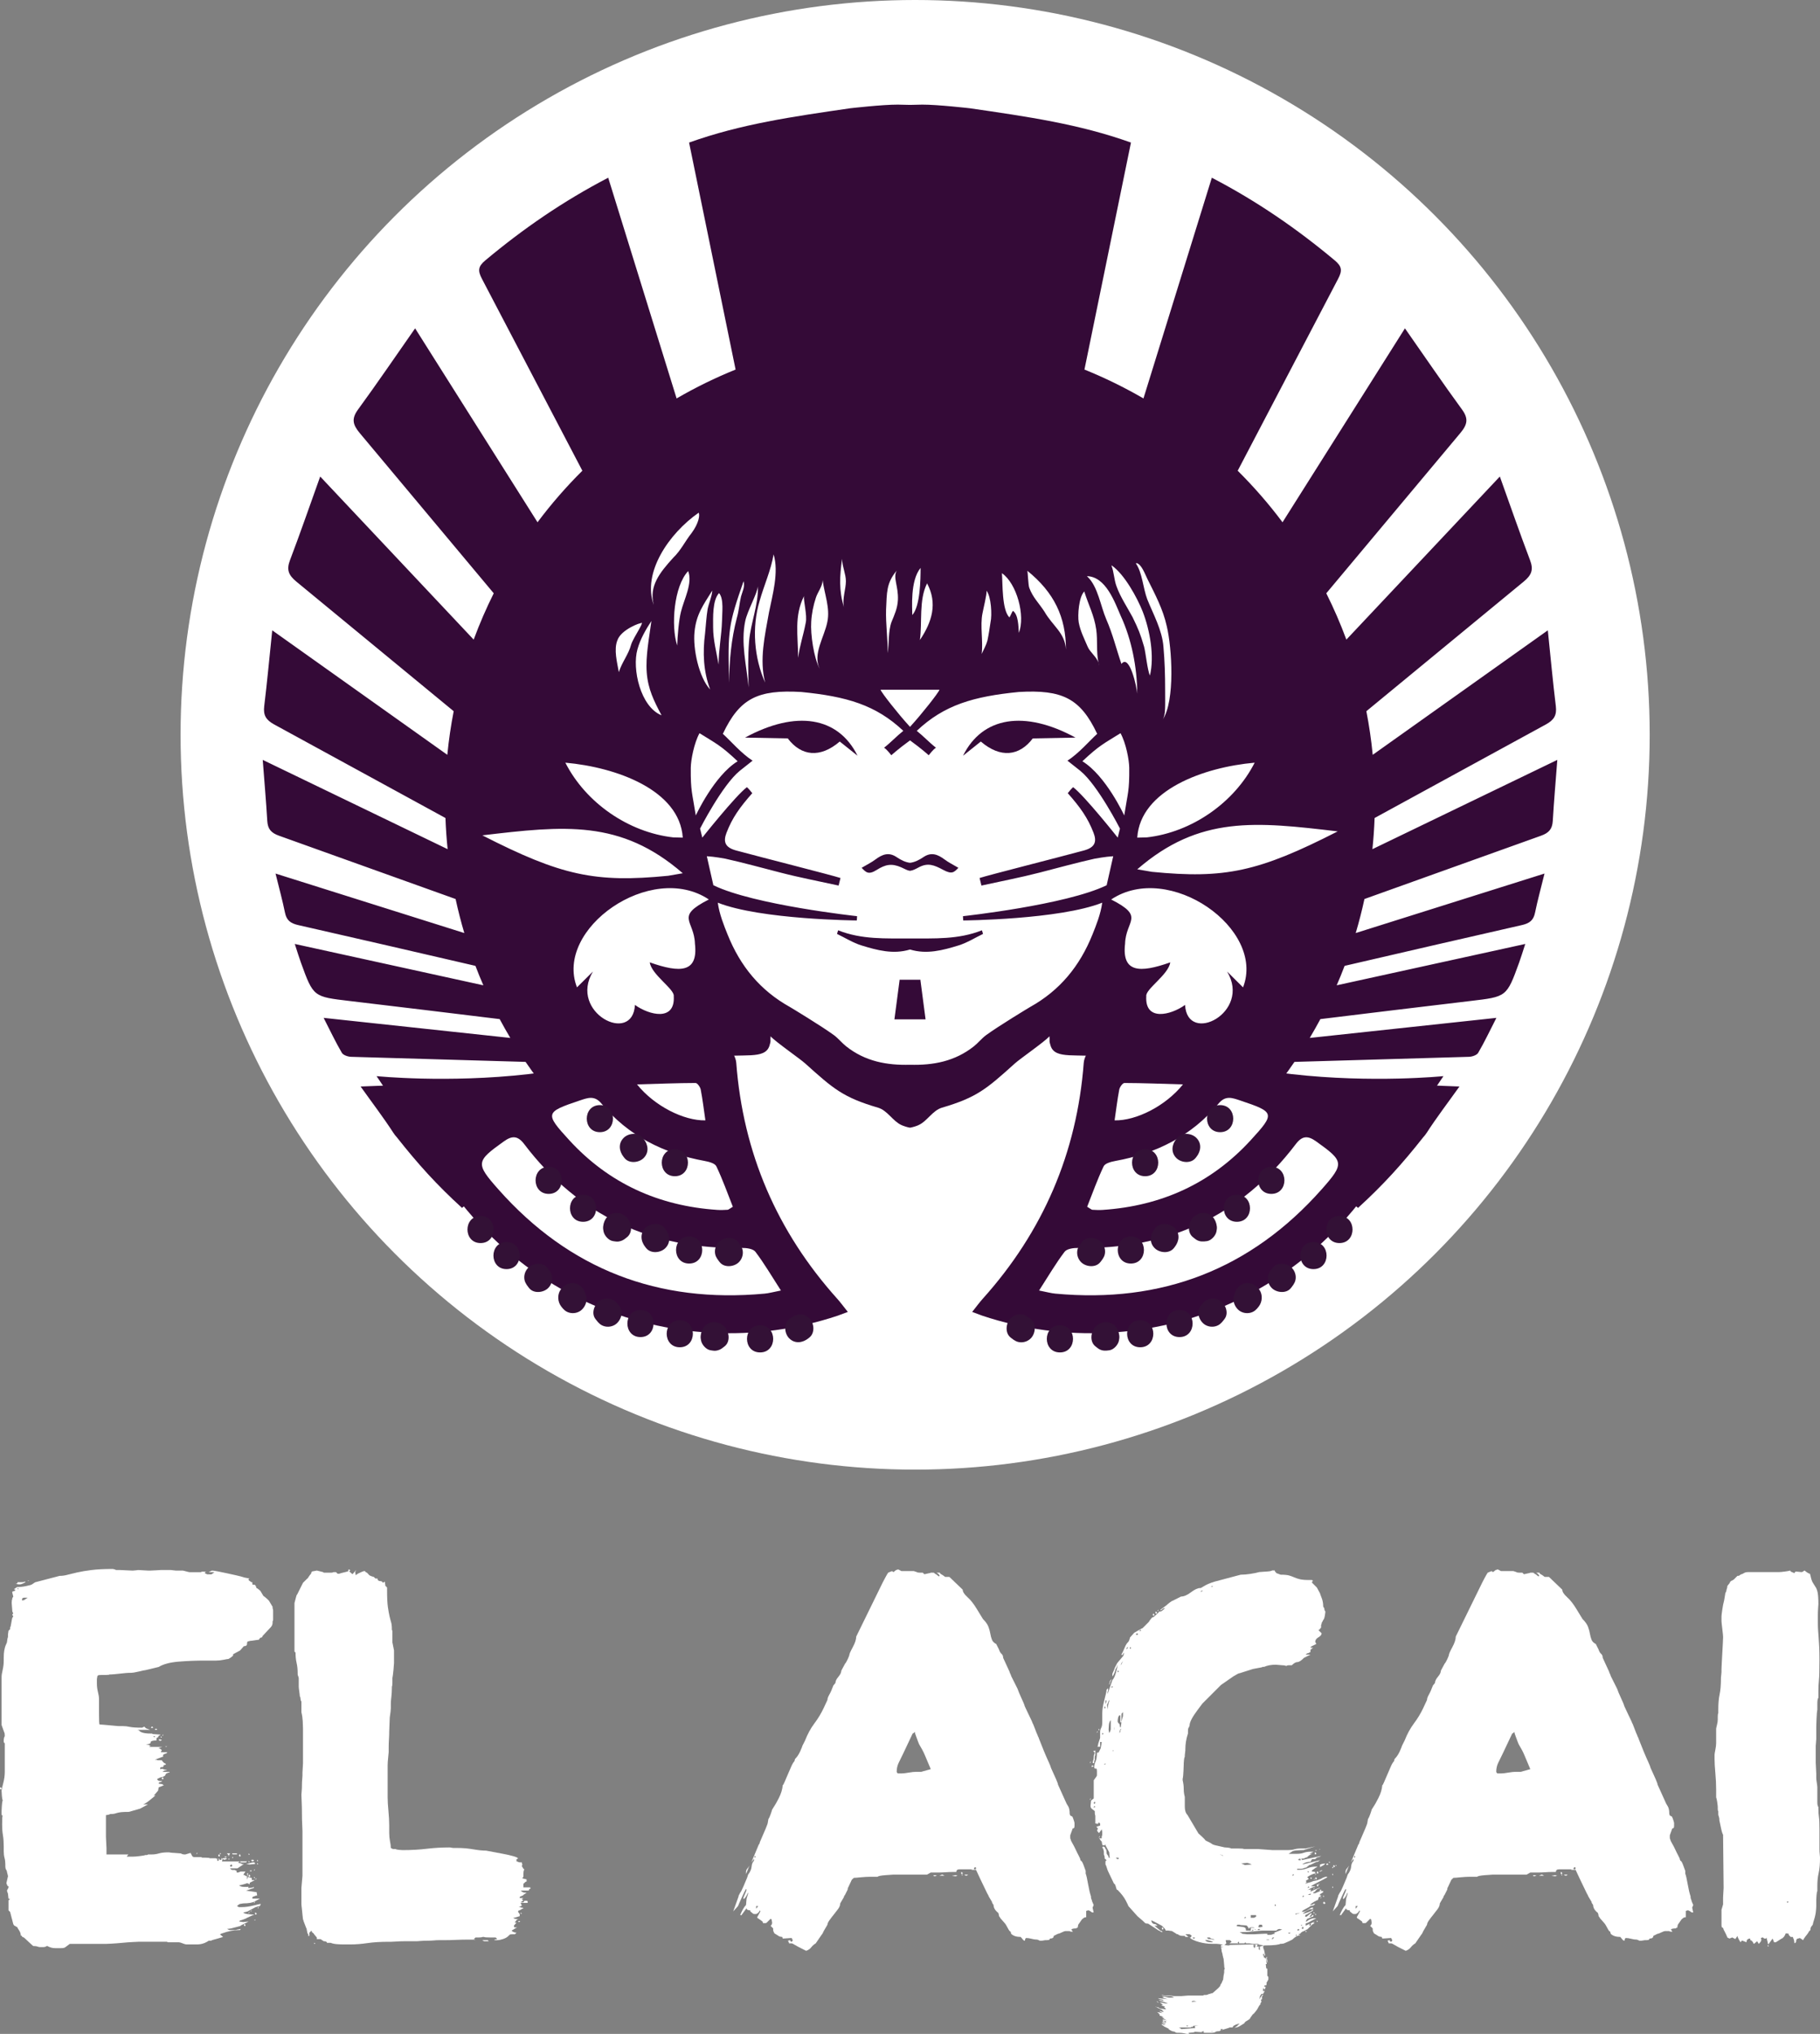 <?xml version="1.0" encoding="iso-8859-1"?>
<!-- Generator: Adobe Illustrator 16.0.0, SVG Export Plug-In . SVG Version: 6.00 Build 0)  -->
<!DOCTYPE svg PUBLIC "-//W3C//DTD SVG 1.0//EN" "http://www.w3.org/TR/2001/REC-SVG-20010904/DTD/svg10.dtd">
<svg version="1.0" id="Layer_1" xmlns="http://www.w3.org/2000/svg" xmlns:xlink="http://www.w3.org/1999/xlink" x="0px" y="0px"
	 width="309.708px" height="345.986px" viewBox="0 0 309.708 345.986" style="enable-background:new 0 0 309.708 345.986;"
	 xml:space="preserve">
<rect x="0" y="0" width="309.708" height="345.986" fill="#808080" stroke="none"/>
<style type="text/css">
<![CDATA[
	.st0{fill:#FFFFFF;}
	.st1{fill:#331136;}
	.st2{fill:#340A37;}
	.st3{fill-rule:evenodd;clip-rule:evenodd;fill:#340A37;}
]]>
</style>
<circle class="st0" cx="155.728" cy="125" r="125"/>
<g>
	<g>
		<g>
			<path class="st3" d="M154.856,159.646c-4.114-0.023-8.202,0.211-12.235-1.391c-0.062,0.204-0.126,0.408-0.185,0.615
				c1.38,0.665,2.722,1.514,4.151,1.955c2.691,0.831,5.415,1.556,8.238,0.706c0.013-0.006,0.019-0.006,0.031-0.008
				c0.009,0.002,0.019,0.002,0.03,0.008c2.822,0.85,5.546,0.125,8.24-0.706c1.426-0.441,2.771-1.29,4.152-1.955
				c-0.062-0.207-0.125-0.411-0.186-0.615C163.054,159.856,158.97,159.622,154.856,159.646z"/>
		</g>
		<g>
			<path class="st3" d="M175.746,125.614c2.797-0.053,5.035-0.095,7.273-0.138c-8.676-4.717-15.848-3.57-19.139,3.08
				c1.307-1.045,2.152-1.72,3.023-2.413C170.246,129.011,173.466,128.63,175.746,125.614z"/>
		</g>
		<g>
			<path class="st3" d="M156.634,166.666c-0.005,0-0.009,0-0.015,0c-1.157,0-2.34,0-3.53,0c-0.006,0-0.01,0-0.014,0v0.113
				c-0.247,1.887-0.525,4.005-0.871,6.622c0.293,0,0.581,0,0.871,0c1.21,0,2.395,0,3.559,0c0.29,0,0.575,0,0.87,0
				c-0.346-2.617-0.621-4.735-0.87-6.622V166.666z"/>
		</g>
		<g>
			<path class="st3" d="M126.783,125.476c2.24,0.043,4.478,0.082,7.271,0.138c2.282,3.016,5.504,3.397,8.847,0.529
				c0.868,0.693,1.715,1.368,3.023,2.413C142.631,121.905,135.46,120.759,126.783,125.476z"/>
		</g>
		<g>
			<path class="st3" d="M233.541,144.453c0.186-1.749,0.305-3.518,0.373-5.302c9.709-5.311,19.426-10.616,29.143-15.914
				c1.398-0.762,1.885-1.573,1.697-3.117c-0.506-4.139-0.889-8.289-1.363-12.896c-9.977,7.09-19.898,14.143-29.797,21.179
				c-0.242-2.509-0.607-4.981-1.082-7.419c8.918-7.352,17.842-14.7,26.766-22.041c1.348-1.107,1.709-2.028,1.088-3.655
				c-1.732-4.555-3.322-9.169-5.139-14.226c-8.738,9.281-17.439,18.525-26.117,27.744c-0.996-2.701-2.141-5.331-3.416-7.882
				c7.594-9.081,15.189-18.162,22.791-27.236c1.229-1.466,1.447-2.462,0.295-4.038c-3.248-4.446-6.346-9.001-9.703-13.795
				c-6.965,11.031-13.904,22.021-20.83,32.987c-2.328-3.107-4.881-6.038-7.629-8.768c5.689-10.882,11.387-21.764,17.088-32.643
				c0.723-1.381,0.668-2.098-0.566-3.13c-6.408-5.359-13.234-10.071-20.924-14.069c-3.879,12.522-7.76,25.035-11.635,37.546
				c-3.211-1.863-6.566-3.507-10.041-4.912c2.637-12.859,5.275-25.729,7.914-38.615c-8.854-3.159-17.51-4.395-27.438-5.837
				c0,0-5.494-0.629-8.082-0.618c-0.695,0.004-1.391,0.021-2.077,0.047c-0.684-0.026-1.382-0.043-2.075-0.047
				c-2.587-0.011-8.083,0.618-8.083,0.618c-9.929,1.442-18.586,2.678-27.439,5.837c2.641,12.886,5.278,25.756,7.915,38.615
				c-3.477,1.405-6.83,3.049-10.039,4.912c-3.878-12.511-7.757-25.023-11.638-37.546c-7.688,3.998-14.513,8.71-20.921,14.069
				c-1.233,1.032-1.291,1.749-0.567,3.13c5.701,10.879,11.396,21.761,17.089,32.643c-2.751,2.729-5.303,5.66-7.63,8.768
				c-6.926-10.966-13.865-21.956-20.831-32.987c-3.355,4.794-6.456,9.349-9.702,13.795c-1.152,1.576-0.933,2.572,0.295,4.038
				c7.6,9.074,15.195,18.155,22.787,27.236c-1.273,2.551-2.417,5.181-3.412,7.882c-8.678-9.219-17.378-18.463-26.12-27.744
				c-1.814,5.057-3.404,9.671-5.138,14.226c-0.621,1.627-0.258,2.548,1.089,3.655c8.926,7.341,17.846,14.689,26.765,22.041
				c-0.474,2.438-0.838,4.91-1.083,7.419c-9.896-7.036-19.821-14.089-29.793-21.179c-0.48,4.606-0.86,8.757-1.364,12.896
				c-0.188,1.544,0.297,2.355,1.694,3.117c9.72,5.298,19.433,10.604,29.146,15.914c0.066,1.784,0.188,3.553,0.37,5.302
				c-10.453-5.044-20.936-10.104-31.465-15.188c0.283,3.719,0.576,7.047,0.774,10.381c0.081,1.384,0.658,2.043,2.009,2.522
				c10.018,3.579,20.029,7.173,30.039,10.765c0.423,1.959,0.918,3.891,1.482,5.788c-10.677-3.36-21.379-6.736-32.124-10.12
				c0.61,2.488,1.182,4.559,1.608,6.654c0.266,1.307,0.947,1.816,2.242,2.11c10.062,2.282,20.115,4.612,30.167,6.939
				c0.424,1.118,0.874,2.218,1.348,3.309c-10.664-2.338-21.354-4.68-32.089-7.035c0.422,1.296,0.708,2.246,1.047,3.182
				c2.126,5.876,2.14,5.789,8.315,6.523c8.503,1.008,17.002,2.04,25.503,3.078c0.579,1.079,1.181,2.147,1.809,3.203
				c-10.532-1.138-21.109-2.271-31.767-3.414c1.158,2.261,2.047,4.152,3.097,5.938c0.237,0.407,1.025,0.669,1.57,0.687
				c9.899,0.298,19.799,0.582,29.699,0.865c0.699,1.022,1.42,2.03,2.166,3.021c-10.028,0.388-20.096,0.771-30.24,1.165
				c2.06,2.89,3.912,5.31,5.563,7.861c0.188,0.292,0.379,0.54,0.58,0.748c3.621,4.585,6.769,8.074,11.117,12.045
				c0.386-0.293,1.406-1.375,1.631-1.677c4.397-5.889-5.749-8.721,1.232-11.447c6.789-2.655,13.088-5.635,20.118-7.643
				c0.477-0.136,2.042-0.484,7.603-2.239c3.268-0.869,8.9-2,12.617-2.611c4.549-0.751,8.32,0.458,9.104-1.945
				c0.322-0.98,0.113-0.798,0.203-1.628c0.889,0.973,4.95,3.771,5.905,4.629c4.792,4.316,6.431,5.759,12.389,7.512
				c1.583,0.465,2.5,2.284,3.963,2.951c0.432,0.2,0.944,0.355,1.469,0.452c0.524-0.097,1.034-0.252,1.471-0.452
				c1.461-0.667,2.377-2.486,3.959-2.951c5.959-1.753,7.598-3.195,12.393-7.512c0.951-0.857,5.014-3.656,5.906-4.629
				c0.088,0.83-0.123,0.647,0.203,1.628c0.781,2.403,4.551,1.194,9.1,1.945c3.719,0.611,9.352,1.742,12.621,2.611
				c5.559,1.755,7.127,2.104,7.6,2.239c7.031,2.008,13.33,4.987,20.119,7.643c6.98,2.727-3.164,5.559,1.23,11.447
				c0.227,0.302,1.246,1.384,1.633,1.677c4.346-3.971,7.496-7.46,11.117-12.045c0.199-0.208,0.389-0.456,0.582-0.748
				c1.646-2.552,3.502-4.972,5.562-7.861c-10.146-0.395-20.213-0.777-30.24-1.165c0.742-0.99,1.467-1.998,2.164-3.021
				c9.898-0.283,19.801-0.567,29.699-0.865c0.545-0.018,1.332-0.279,1.57-0.687c1.049-1.786,1.939-3.678,3.096-5.938
				c-10.658,1.144-21.234,2.276-31.764,3.414c0.625-1.056,1.229-2.124,1.809-3.203c8.5-1.038,16.998-2.07,25.502-3.078
				c6.176-0.734,6.188-0.647,8.314-6.523c0.34-0.936,0.623-1.886,1.049-3.182c-10.734,2.355-21.426,4.697-32.09,7.035
				c0.475-1.091,0.922-2.19,1.348-3.309c10.055-2.327,20.104-4.657,30.166-6.939c1.297-0.294,1.975-0.804,2.24-2.11
				c0.428-2.096,1.002-4.166,1.611-6.654c-10.744,3.384-21.449,6.76-32.127,10.12c0.564-1.897,1.061-3.829,1.484-5.788
				c10.008-3.592,20.021-7.186,30.039-10.765c1.35-0.479,1.928-1.139,2.01-2.522c0.197-3.334,0.488-6.662,0.773-10.381
				C254.476,134.349,243.996,139.409,233.541,144.453z M213.507,129.74c-3.469,6.817-10.727,11.845-18.35,12.708l-1.631,0.042
				C194.054,134.4,204.818,130.508,213.507,129.74z M193.378,95.779c0.863,0.176,1.441,1.826,1.871,2.697
				c1.293,2.609,2.662,5.13,3.309,8.087c0.865,3.649,1.439,12.607-0.719,15.912c0.543-0.853,0.432-2.393,0.432-5.219
				c0-2.435-0.072-4.781-0.287-7.217c-0.215-2.867-1.754-5.585-2.76-8.107c-0.721-1.912-0.836-4.501-1.918-6.064L193.378,95.779z
				 M189.205,96.211c2.16,1.512,4.316,5.469,5.254,7.845c1.223,3.166,2.016,7.554,1.223,10.866c-0.432-0.938-0.709-3.84-0.996-4.919
				c-0.65-2.229-0.945-2.926-1.953-5.012c-0.936-1.728-2.09-3.455-2.736-5.253c-0.43-1.152-0.43-2.446-0.863-3.527H189.205z
				 M190.716,104.774c1.859,4.003,2.791,8.787,2.805,13.223c-0.041-0.974-1.299-6.861-2.686-5.056
				c-0.938-2.733-1.439-4.965-2.594-7.625c-0.934-2.161-1.41-5.507-3.137-7.162l-0.145-0.144
				C188.195,98.083,189.708,102.472,190.716,104.774z M191.31,138.721c0,0-3.105-6.758-7.123-9.222
				c2.916-2.73,3.572-2.952,6.49-4.775c0.928,1.68,1.475,4.561,1.484,5.891C192.197,134.637,191.919,134.806,191.31,138.721z
				 M184.529,100.602v0.071c0.719,2.303,1.656,3.956,2.014,6.404c0.262,1.826-0.004,3.826,0.373,5.63
				c0.059,0.186,0.107,0.373,0.131,0.559c-0.055-0.185-0.094-0.371-0.131-0.559c-0.307-0.962-1.475-1.811-1.838-2.715
				c-0.576-1.369-1.225-2.591-1.512-4.104C183.351,104.666,183.593,101.464,184.529,100.602z M181.392,110.497
				c-0.18-2.884-2.223-3.957-3.654-6.44c-0.984-1.522-1.965-2.386-2.59-4.067c-0.18-0.479-0.244-2.738-0.332-2.898
				C179.376,100.774,181.392,104.971,181.392,110.497z M173.376,107.651c-0.074-1.077-0.074-3.094-1.008-3.741
				c-0.145,0.146-0.459,0.973-0.602,1.117c-1.297-1.296-1.125-5.794-1.27-7.52C173.015,99.233,174.525,104.774,173.376,107.651z
				 M167.187,104.343c0.143-0.792,0.766-3.271,0.693-3.849c0.791,1.006,0.961,4.135,0.676,5.36c-0.146,1.006-0.314,2.122-0.531,3.13
				c-0.217,0.792-0.623,1.475-0.98,2.268C167.33,109.163,166.755,106.429,167.187,104.343z M157.761,99.233
				c1.799,3.381,0.865,6.549-1.226,9.643C156.97,105.854,156.323,102.111,157.761,99.233z M156.656,96.608
				c0,1.87-0.048,6.51-1.413,8.021C155.243,103.48,154.856,98.769,156.656,96.608z M150.782,103.695
				c0.143-2.877,0.017-4.481,1.814-6.638c-0.689,1.205,0.302,2.626,0.202,4.983c-0.073,1.439-0.577,2.517-1.081,3.741
				c-0.577,1.511-0.433,3.814-0.648,5.324C151.07,108.659,150.71,106.142,150.782,103.695z M150.148,117.336h4.702h0.013h4.699
				h0.307c-0.158,0.508-2.986,4.09-4.847,6.127l-0.158,0.188l-0.174-0.188c-1.858-2.037-4.688-5.619-4.846-6.127H150.148z
				 M143.297,95.061c0,1.223,0.649,2.59,0.649,3.812c0,1.32-0.662,3.063-0.331,4.452C142.737,100.403,142.884,98.028,143.297,95.061
				z M138.045,105.782c0.072-1.368,0.36-2.807,0.793-4.103c0.287-0.937,1.149-1.941,1.149-3.022
				c0.288,2.376,1.306,4.752,0.803,7.125c-0.506,2.591-2.531,5.47-1.305,7.987C138.478,111.896,137.901,107.869,138.045,105.782z
				 M136.822,101.391c-0.143,0.721,0.576,3.312,0.29,4.535c-0.433,2.303-0.974,3.634-1.298,5.971
				C135.813,108.084,135.097,104.846,136.822,101.391z M131.641,94.305c0.937,3.021-0.205,6.98-0.781,9.859
				c-0.719,4.027-1.665,8.06-0.657,11.945c-1.871-4.176-2.303-9.356-0.935-13.89C129.986,99.631,131.21,96.966,131.641,94.305z
				 M128.979,99.738c0.072,3.237-1.224,6.188-1.511,9.354c-0.217,2.735-0.144,5.109-0.072,7.844
				c-0.361-3.743-1.368-7.557-0.578-11.298C127.18,103.91,128.835,101.033,128.979,99.738z M126.532,98.873
				c0.287,0.865-0.216,1.8-0.431,2.591c-0.287,1.224-0.359,2.446-0.719,3.67c-0.936,3.6-1.294,7.268-1.294,11.011
				C123.78,107.147,124.014,106.142,126.532,98.873z M122.36,100.89c0.864,1.006,0.503,3.453,0.503,4.748
				c-0.072,2.446-0.576,4.893-0.576,7.411c-0.359-2.084-0.936-4.173-0.936-6.33C121.352,105.134,121.208,102.111,122.36,100.89z
				 M125.524,129.499c-4.017,2.464-7.123,9.222-7.123,9.222c-0.61-3.915-0.886-4.084-0.852-8.106
				c0.012-1.33,0.561-4.211,1.485-5.891C121.954,126.547,122.609,126.769,125.524,129.499z M120.848,117.294
				c-1.943-2.088-2.95-6.979-2.663-9.786c0.288-3.021,1.511-4.604,3.021-7.05c-0.071,1.078-0.575,2.087-0.791,3.166
				c-0.216,1.295-0.288,2.732-0.432,4.102C119.554,111.035,119.696,114.201,120.848,117.294z M118.893,87.217
				c0.218,0.411,0.037,1.774-1.201,3.455c-1.146,1.44-1.792,2.915-3.13,4.208c-2.291,2.519-4.168,4.858-3.309,8.024
				C109.248,97.435,113.831,90.745,118.893,87.217z M115.883,104.056c-0.36,1.366-0.598,4.179-0.647,5.757
				c-1.08-3.311-0.577-10.074,1.871-12.666C117.898,99.233,116.387,101.97,115.883,104.056z M110.055,114.417
				c0.215,2.808,1.224,4.819,2.519,7.265c-3.597-1.438-5.037-7.912-4.101-11.223c0.504-1.8,1.439-3.382,2.374-4.821
				C110.487,108.444,109.839,111.539,110.055,114.417z M105.064,108.912c0.667-1.907,4.177-3.073,3.842-2.84
				c1.149-0.794-1.153,2.372-1.511,3.595c-0.433,1.655-1.585,3.023-2.088,4.676C105.02,112.69,104.417,110.497,105.064,108.912z
				 M116.186,142.49l-1.631-0.042c-7.623-0.861-14.882-5.891-18.351-12.708C104.896,130.508,115.657,134.4,116.186,142.49z
				 M82.079,142.101c13.898-1.639,23.521-2.734,34.107,6.448l-2.486,0.431C101.286,150.2,95.515,148.962,82.079,142.101z
				 M118.258,160.546c0.567,4.933-2.497,4.996-7.689,3.164c0.287,2.092,4.248,4.553,4.083,5.751
				c0.265,4.337-4.167,3.235-6.603,1.489c-0.37,6.896-11.35,1.292-7.146-5.685l-2.718,2.695
				c-3.89-9.953,12.597-21.525,22.441-14.948C114.778,155.978,118.144,156.508,118.258,160.546z M163.867,155.854
				c0,0,0.006,0.198,0.031,0.52c0.016,0.207,0.016,0.207,0.016,0.207s16.377-0.141,23.652-3.024
				c-0.268,1.952-1.031,3.844-1.676,5.445c-2.156,5.353-5.533,9.482-10.584,12.293c-0.279,0.159-5.34,3.22-7.486,4.781
				c-0.758,0.554-1.354,1.324-2.088,1.909c-3.244,2.572-6.93,3.251-10.869,3.144c-3.944,0.107-7.638-0.569-10.882-3.144
				c-0.737-0.585-1.332-1.355-2.09-1.909c-2.146-1.562-7.206-4.622-7.484-4.781c-5.053-2.811-8.429-6.94-10.584-12.293
				c-0.646-1.602-1.408-3.493-1.677-5.445c7.276,2.884,23.65,3.024,23.65,3.024s0,0,0.019-0.207c0.029-0.321,0.032-0.52,0.032-0.52
				s-17.552-1.905-24.453-5.266c-0.397-1.815-0.97-4.213-1.115-4.932c1.257,0.062,3.1,0.405,3.145,0.417
				c3.047,0.675,6.261,1.562,9.384,2.365c3.269,0.848,6.594,1.477,9.895,2.205c0.065-0.183,0.255-1.105,0.321-1.284
				c-1.395-0.464-13.194-3.449-17.764-4.684c-1.972-0.534-2.187-1.573-1.628-3.019c0.983-2.546,2.233-4.289,4.381-6.728
				c-0.066-0.105-0.856-1.061-0.935-1.005c-1.953,1.486-7.569,8.564-7.569,8.564l-0.378-1.536c0,0,3.775-7.397,6.743-9.818
				c0.747-0.607,1.51-1.195,2.191-1.735c-1.938-1.245-3.738-3.371-5.058-4.564c2.856-6.045,5.939-7.55,13.36-7.119
				c7.692,0.764,12.655,2.191,17.347,6.609c-1.147,0.906-2.08,1.937-3.272,2.871c0.492,0.3,1.229,1.279,1.229,1.279
				s1.257-1.134,3.18-2.521v-0.008c0.002,0,0.002,0.004,0.006,0.004c0,0,0.005-0.004,0.007-0.004v0.008
				c1.921,1.387,3.177,2.521,3.177,2.521s0.736-0.979,1.229-1.279c-1.191-0.935-2.125-1.965-3.269-2.871
				c4.691-4.418,9.654-5.846,17.345-6.609c7.422-0.431,10.506,1.074,13.359,7.119c-1.32,1.193-3.115,3.319-5.057,4.564
				c0.684,0.54,1.443,1.128,2.191,1.735c2.969,2.421,6.742,9.818,6.742,9.818l-0.379,1.536c0,0-5.615-7.078-7.57-8.564
				c-0.074-0.056-0.867,0.899-0.932,1.005c2.15,2.438,3.396,4.182,4.381,6.728c0.559,1.445,0.344,2.484-1.631,3.019
				c-4.568,1.234-16.363,4.22-17.758,4.684c0.062,0.179,0.254,1.102,0.318,1.284c3.299-0.729,6.625-1.359,9.896-2.205
				c3.121-0.804,6.332-1.69,9.381-2.369c0.045-0.008,1.887-0.352,3.145-0.413c-0.146,0.719-0.717,3.116-1.115,4.932
				C181.416,153.949,163.867,155.854,163.867,155.854z M211.527,167.961l-2.715-2.695c4.199,6.977-6.779,12.577-7.15,5.685
				c-2.436,1.746-6.869,2.848-6.602-1.489c-0.166-1.198,3.795-3.659,4.08-5.751c-5.189,1.832-8.254,1.769-7.688-3.164
				c0.115-4.038,3.482-4.568-2.367-7.533C198.929,146.436,215.414,158.008,211.527,167.961z M196.013,148.307l-2.486-0.427
				c10.586-9.183,20.211-8.093,34.107-6.452C214.197,148.293,208.427,149.533,196.013,148.307z"/>
		</g>
		<g>
			<path class="st3" d="M149.182,147.988c1.498-0.94,2.533-1.159,4.18-0.446c0.569,0.244,0.978,0.527,1.431,0.575v0.02
				c0.021,0,0.043-0.008,0.064-0.012c0.019,0.004,0.043,0.012,0.065,0.012v-0.02c0.454-0.048,0.881-0.286,1.428-0.575
				c1.539-0.816,2.585-0.413,4.179,0.446c1.469,0.788,1.828,0.4,2.559-0.367c-0.912-0.54-1.66-0.899-2.338-1.407
				c-1.16-0.867-2.268-1.32-3.607-0.413c-0.761,0.515-1.518,0.882-2.286,0.971c-0.768-0.089-1.522-0.456-2.288-0.971
				c-1.34-0.907-2.445-0.454-3.609,0.413c-0.676,0.508-1.425,0.867-2.336,1.407C147.356,148.389,147.772,148.873,149.182,147.988z"
				/>
		</g>
		<g>
			<path class="st3" d="M202.951,107.207c0.074-0.176,0.137-0.352,0.193-0.529"/>
		</g>
		<g>
			<path class="st3" d="M200.105,99.204c-0.678-0.773-1.668-1.628-2.582-2.574"/>
		</g>
	</g>
	<g>
		<path class="st2" d="M142.534,223.819c0.511-0.192,1.066-0.402,1.74-0.646c-0.769-0.961-1.245-1.623-1.79-2.227
			c-10.277-11.443-16.043-24.832-17.197-40.164c-0.146-1.927-2.843-4.405-2.843-4.405s-21.019,5.041-32.552,6.345
			c-13.809,1.565-25.815,0.339-25.815,0.339s9.532,14.058,10.204,15.492c1.323,2.213,2.81,4.358,4.46,6.431
			c0.258,0.321,0.521,0.639,0.783,0.953c5.254,6.273,11.634,11.261,18.691,14.785c0.084,0.04,0.17,0.085,0.254,0.125
			c0.241,0.121,0.484,0.236,0.726,0.355c0.276,0.129,0.554,0.26,0.834,0.385c0.077,0.032,0.152,0.069,0.227,0.105
			C113.485,227.63,128.627,228.454,142.534,223.819z M108.401,184.468c3.675-0.106,6.817-0.229,9.961-0.24
			c0.303,0,0.795,0.686,0.878,1.114c0.331,1.725,0.538,3.475,0.796,5.245C116.359,190.668,111.344,188.134,108.401,184.468z
			 M123.818,205.797c-0.597,0.034-1.197,0.062-1.792,0.019c-9.925-0.675-18.387-4.483-25.146-11.851
			c-4.2-4.583-4.124-4.779,1.77-6.756c1.317-0.437,2.499-0.927,3.681,0.5c4.581,5.52,10.608,8.513,17.584,9.784
			c0.712,0.131,1.746,0.399,1.986,0.909c1.077,2.261,1.915,4.634,2.806,6.881C124.109,205.639,123.968,205.787,123.818,205.797z
			 M84.806,202.322c-3.924-4.428-3.812-4.768,0.958-8.175c1.419-1.017,2.378-0.927,3.44,0.477
			c9.293,12.235,21.722,17.925,37.002,17.663c0.796-0.014,1.938,0.131,2.336,0.648c1.481,1.945,2.721,4.073,4.348,6.594
			c-1.308,0.256-2.041,0.466-2.787,0.533C112.035,221.742,96.875,215.944,84.806,202.322z"/>
		<g>
			<path class="st2" d="M102.079,190.293"/>
			<g>
				<path class="st1" d="M102.079,192.596c2.97,0,2.97-4.605,0-4.605S99.109,192.596,102.079,192.596L102.079,192.596z"/>
			</g>
		</g>
		<g>
			<line class="st2" x1="107.9" y1="195.368" x2="107.758" y2="195.189"/>
			<g>
				<path class="st1" d="M109.528,193.739c-0.047-0.06-0.095-0.119-0.142-0.179c-0.783-0.983-2.445-0.812-3.257,0
					c-0.962,0.963-0.78,2.275,0,3.258c0.047,0.06,0.095,0.119,0.142,0.179c0.783,0.983,2.445,0.812,3.257,0
					C110.491,196.034,110.309,194.722,109.528,193.739L109.528,193.739z"/>
			</g>
		</g>
		<g>
			<path class="st2" d="M114.841,197.785"/>
			<g>
				<path class="st1" d="M114.841,200.088c2.97,0,2.97-4.605,0-4.605S111.871,200.088,114.841,200.088L114.841,200.088z"/>
			</g>
		</g>
		<g>
			<path class="st2" d="M93.366,200.79"/>
			<g>
				<path class="st1" d="M93.366,203.093c2.97,0,2.97-4.605,0-4.605S90.396,203.093,93.366,203.093L93.366,203.093z"/>
			</g>
		</g>
		<g>
			<path class="st2" d="M99.224,205.539"/>
			<g>
				<path class="st1" d="M99.224,207.842c2.97,0,2.97-4.605,0-4.605S96.254,207.842,99.224,207.842L99.224,207.842z"/>
			</g>
		</g>
		<g>
			<path class="st2" d="M104.939,208.638c-0.034,0.327-0.034,0.327,0.144,0.182"/>
			<g>
				<path class="st1" d="M102.637,208.638c-0.03,0.301,0.005,0.572,0.074,0.88c0.158,0.697,0.87,1.505,1.608,1.609
					c0.521,0.072,0.733,0.146,1.252,0.003c0.489-0.134,0.752-0.371,1.14-0.682c0.982-0.786,0.814-2.443,0-3.258
					c-0.96-0.96-2.278-0.783-3.257,0c0.114-0.09,0.228-0.18,0.342-0.27c0.591-0.077,1.183-0.154,1.774-0.232
					c-0.009-0.001-0.018-0.002-0.027-0.003c0.536,0.536,1.072,1.072,1.608,1.608c0.042,0.527,0.072,0.643,0.09,0.344
					c0.124-1.252-1.141-2.303-2.303-2.303C103.59,206.335,102.76,207.389,102.637,208.638L102.637,208.638z"/>
			</g>
		</g>
		<g>
			<line class="st2" x1="111.449" y1="210.517" x2="111.591" y2="210.693"/>
			<g>
				<path class="st1" d="M109.82,212.146c0.047,0.059,0.095,0.117,0.143,0.177c0.789,0.979,2.44,0.816,3.257,0
					c0.958-0.958,0.788-2.281,0-3.258c-0.047-0.059-0.095-0.117-0.143-0.177c-0.789-0.979-2.44-0.816-3.257,0
					C108.862,209.846,109.033,211.169,109.82,212.146L109.82,212.146z"/>
			</g>
		</g>
		<g>
			<path class="st2" d="M117.271,212.641"/>
			<g>
				<path class="st1" d="M117.271,214.943c2.97,0,2.97-4.605,0-4.605S114.301,214.943,117.271,214.943L117.271,214.943z"/>
			</g>
		</g>
		<g>
			<line class="st2" x1="123.962" y1="212.9" x2="124.105" y2="213.083"/>
			<g>
				<path class="st1" d="M122.333,214.529c0.048,0.061,0.096,0.121,0.144,0.183c0.777,0.988,2.449,0.808,3.257,0
					c0.43-0.431,0.674-1.021,0.674-1.629c0-0.669-0.278-1.125-0.674-1.629c-0.048-0.061-0.096-0.121-0.144-0.183
					c-0.777-0.988-2.449-0.808-3.257,0c-0.43,0.431-0.674,1.021-0.674,1.629C121.659,213.569,121.938,214.025,122.333,214.529
					L122.333,214.529z"/>
			</g>
		</g>
		<g>
			<path class="st2" d="M81.777,209.157"/>
			<g>
				<path class="st1" d="M81.777,211.46c2.97,0,2.97-4.605,0-4.605S78.807,211.46,81.777,211.46L81.777,211.46z"/>
			</g>
		</g>
		<g>
			<path class="st2" d="M86.196,213.587"/>
			<g>
				<path class="st1" d="M86.196,215.89c2.97,0,2.97-4.605,0-4.605S83.226,215.89,86.196,215.89L86.196,215.89z"/>
			</g>
		</g>
		<g>
			<path class="st2" d="M91.517,217.294c0.144,0.185,0.144,0.185,0.144,0.185"/>
			<g>
				<path class="st1" d="M89.888,218.923c0.048,0.062,0.096,0.123,0.144,0.185c0.774,0.991,2.451,0.806,3.257,0
					c0.43-0.431,0.674-1.021,0.674-1.629c0-0.67-0.279-1.123-0.674-1.629c-0.048-0.062-0.096-0.123-0.144-0.185
					c-0.774-0.991-2.451-0.806-3.257,0c-0.43,0.431-0.674,1.021-0.674,1.629C89.214,217.964,89.493,218.416,89.888,218.923
					L89.888,218.923z"/>
			</g>
		</g>
		<g>
			<path class="st2" d="M97.376,220.571c-0.18,0.148-0.036,0.325,0.106,0.506"/>
			<g>
				<path class="st1" d="M95.388,219.409c-0.571,0.839-0.501,2.03,0.106,2.83c0.381,0.501,0.745,0.885,1.376,1.059
					c0.595,0.163,1.243,0.079,1.774-0.232c0.985-0.577,1.588-2.148,0.827-3.15c-0.071-0.08-0.129-0.169-0.174-0.266
					c0.105,0.388,0.209,0.775,0.314,1.163c-0.004-0.042-0.008-0.083-0.012-0.125c-0.104,0.388-0.209,0.775-0.314,1.162
					c0.026-0.038,0.053-0.077,0.08-0.116c0.708-1.039,0.2-2.55-0.827-3.15C97.399,217.915,96.093,218.374,95.388,219.409
					L95.388,219.409z"/>
			</g>
		</g>
		<g>
			<line class="st2" x1="103.309" y1="223.202" x2="103.451" y2="223.387"/>
			<g>
				<path class="st1" d="M101.32,224.364c0.047,0.062,0.095,0.123,0.142,0.185c0.385,0.5,0.742,0.884,1.376,1.059
					c0.595,0.163,1.243,0.079,1.775-0.232c0.979-0.573,1.594-2.153,0.826-3.15c-0.047-0.062-0.095-0.123-0.142-0.185
					c-0.385-0.5-0.742-0.884-1.376-1.059c-0.595-0.163-1.243-0.079-1.774,0.232C101.167,221.787,100.553,223.367,101.32,224.364
					L101.32,224.364z"/>
			</g>
		</g>
		<g>
			<path class="st2" d="M108.989,225.149"/>
			<g>
				<path class="st1" d="M108.989,227.452c2.97,0,2.97-4.605,0-4.605S106.019,227.452,108.989,227.452L108.989,227.452z"/>
			</g>
		</g>
		<g>
			<path class="st2" d="M115.678,226.882"/>
			<g>
				<path class="st1" d="M115.678,229.185c2.97,0,2.97-4.605,0-4.605S112.708,229.185,115.678,229.185L115.678,229.185z"/>
			</g>
		</g>
		<g>
			<path class="st2" d="M121.54,227.212c-0.036,0.323-0.036,0.323,0.145,0.181"/>
			<g>
				<path class="st1" d="M119.237,227.212c-0.032,0.3,0.003,0.57,0.073,0.877c0.159,0.699,0.869,1.502,1.608,1.608
					c0.517,0.075,0.738,0.146,1.252,0.004c0.497-0.136,0.743-0.372,1.142-0.68c0.995-0.77,0.803-2.454,0-3.258
					c-0.43-0.43-1.02-0.674-1.628-0.674c-0.672,0-1.12,0.281-1.628,0.674c0.113-0.09,0.227-0.181,0.341-0.271
					c0.591-0.077,1.183-0.154,1.774-0.232c-0.009-0.001-0.019-0.002-0.028-0.004c0.536,0.536,1.072,1.072,1.608,1.608
					c0.042,0.529,0.072,0.645,0.091,0.348c0.131-1.251-1.146-2.303-2.303-2.303C120.186,224.909,119.367,225.964,119.237,227.212
					L119.237,227.212z"/>
			</g>
		</g>
		<g>
			<path class="st2" d="M129.344,227.762"/>
			<g>
				<path class="st1" d="M129.344,230.064c2.97,0,2.97-4.605,0-4.605S126.374,230.064,129.344,230.064L129.344,230.064z"/>
			</g>
		</g>
		<g>
			<line class="st2" x1="135.928" y1="226.039" x2="136.108" y2="225.896"/>
			<g>
				<path class="st1" d="M137.556,227.668c0.06-0.048,0.12-0.096,0.18-0.144c0.983-0.784,0.812-2.445,0-3.258
					c-0.962-0.962-2.276-0.781-3.257,0c-0.06,0.048-0.12,0.096-0.18,0.144c-0.983,0.784-0.812,2.445,0,3.258
					C135.261,228.629,136.575,228.449,137.556,227.668L137.556,227.668z"/>
			</g>
		</g>
	</g>
	<g>
		<path class="st2" d="M209.451,221.692c0.074-0.036,0.15-0.073,0.229-0.105c0.277-0.125,0.557-0.256,0.83-0.385
			c0.244-0.119,0.486-0.234,0.727-0.355c0.086-0.04,0.172-0.085,0.256-0.125c7.059-3.524,13.439-8.512,18.691-14.785
			c0.262-0.314,0.525-0.632,0.783-0.953c1.654-2.072,3.137-4.218,4.461-6.431c0.67-1.435,10.205-15.492,10.205-15.492
			s-12.01,1.227-25.816-0.339c-11.533-1.304-32.555-6.345-32.555-6.345s-2.695,2.479-2.84,4.405
			c-1.156,15.332-6.92,28.721-17.199,40.164c-0.543,0.604-1.02,1.266-1.789,2.227c0.676,0.244,1.23,0.454,1.74,0.646
			C181.082,228.454,196.226,227.63,209.451,221.692z M189.669,190.587c0.262-1.771,0.467-3.521,0.795-5.245
			c0.086-0.429,0.58-1.114,0.881-1.114c3.145,0.011,6.287,0.134,9.961,0.24C198.365,188.134,193.347,190.668,189.669,190.587z
			 M185.001,205.283c0.891-2.247,1.729-4.62,2.805-6.881c0.24-0.51,1.271-0.778,1.986-0.909c6.977-1.271,13.004-4.265,17.584-9.784
			c1.182-1.427,2.363-0.937,3.682-0.5c5.893,1.977,5.969,2.173,1.768,6.756c-6.758,7.367-15.223,11.176-25.143,11.851
			c-0.596,0.043-1.197,0.016-1.793-0.019C185.738,205.787,185.599,205.639,185.001,205.283z M179.605,220.062
			c-0.748-0.067-1.479-0.277-2.787-0.533c1.627-2.521,2.865-4.648,4.348-6.594c0.396-0.518,1.539-0.662,2.336-0.648
			c15.281,0.262,27.707-5.428,37.002-17.663c1.059-1.403,2.021-1.493,3.441-0.477c4.768,3.407,4.879,3.747,0.959,8.175
			C212.832,215.944,197.675,221.742,179.605,220.062z"/>
		<g>
			<path class="st2" d="M207.63,190.293"/>
			<g>
				<path class="st1" d="M207.63,192.596c2.971,0,2.971-4.605,0-4.605S204.66,192.596,207.63,192.596L207.63,192.596z"/>
			</g>
		</g>
		<g>
			<line class="st2" x1="201.808" y1="195.368" x2="201.953" y2="195.189"/>
			<g>
				<path class="st1" d="M203.437,196.997c0.048-0.06,0.096-0.119,0.145-0.179c0.788-0.976,0.957-2.301,0-3.258
					c-0.817-0.816-2.467-0.977-3.258,0c-0.048,0.06-0.096,0.119-0.145,0.179c-0.788,0.976-0.957,2.3,0,3.258
					C200.997,197.813,202.646,197.974,203.437,196.997L203.437,196.997z"/>
			</g>
		</g>
		<g>
			<path class="st2" d="M194.867,197.785"/>
			<g>
				<path class="st1" d="M194.867,200.088c2.971,0,2.971-4.605,0-4.605S191.896,200.088,194.867,200.088L194.867,200.088z"/>
			</g>
		</g>
		<g>
			<path class="st2" d="M216.341,200.79"/>
			<g>
				<path class="st1" d="M216.341,203.093c2.971,0,2.971-4.605,0-4.605S213.371,203.093,216.341,203.093L216.341,203.093z"/>
			</g>
		</g>
		<g>
			<path class="st2" d="M210.482,205.539"/>
			<g>
				<path class="st1" d="M210.482,207.842c2.971,0,2.971-4.605,0-4.605S207.511,207.842,210.482,207.842L210.482,207.842z"/>
			</g>
		</g>
		<g>
			<path class="st2" d="M204.765,208.638c0.039,0.327,0.039,0.327-0.141,0.182"/>
			<g>
				<path class="st1" d="M202.462,208.638c0.021,0.299,0.053,0.184,0.094-0.344c0.536-0.536,1.072-1.072,1.608-1.608
					c-0.009,0.001-0.019,0.002-0.027,0.003c0.592,0.078,1.184,0.155,1.774,0.232c0.114,0.09,0.228,0.18,0.342,0.27
					c-0.502-0.396-0.962-0.674-1.629-0.674c-0.608,0-1.198,0.244-1.629,0.674c-0.81,0.811-0.985,2.477,0,3.258
					c0.194,0.153,0.381,0.32,0.592,0.45c0.583,0.359,1.158,0.318,1.802,0.229c0.73-0.104,1.462-0.912,1.608-1.609
					c0.065-0.312,0.105-0.577,0.07-0.88c-0.142-1.247-0.939-2.303-2.303-2.303C203.618,206.335,202.32,207.388,202.462,208.638
					L202.462,208.638z"/>
			</g>
		</g>
		<g>
			<line class="st2" x1="198.259" y1="210.517" x2="198.119" y2="210.693"/>
			<g>
				<path class="st1" d="M196.63,208.888c-0.047,0.06-0.094,0.118-0.141,0.177c-0.78,0.981-0.962,2.295,0,3.258
					c0.812,0.812,2.475,0.983,3.258,0c0.047-0.06,0.094-0.118,0.141-0.177c0.78-0.981,0.962-2.295,0-3.258
					C199.076,208.076,197.414,207.904,196.63,208.888L196.63,208.888z"/>
			</g>
		</g>
		<g>
			<path class="st2" d="M192.435,212.641"/>
			<g>
				<path class="st1" d="M192.435,214.943c2.971,0,2.971-4.605,0-4.605S189.464,214.943,192.435,214.943L192.435,214.943z"/>
			</g>
		</g>
		<g>
			<line class="st2" x1="185.746" y1="212.9" x2="185.601" y2="213.083"/>
			<g>
				<path class="st1" d="M184.117,211.271c-0.048,0.062-0.096,0.122-0.145,0.183c-0.396,0.502-0.674,0.962-0.674,1.629
					c0,0.608,0.244,1.198,0.674,1.629c0.811,0.81,2.477,0.985,3.258,0c0.048-0.062,0.096-0.122,0.145-0.183
					c0.396-0.502,0.674-0.962,0.674-1.629c0-0.608-0.244-1.198-0.674-1.629C186.564,210.462,184.898,210.286,184.117,211.271
					L184.117,211.271z"/>
			</g>
		</g>
		<g>
			<path class="st2" d="M227.931,209.157"/>
			<g>
				<path class="st1" d="M227.931,211.46c2.971,0,2.971-4.605,0-4.605S224.96,211.46,227.931,211.46L227.931,211.46z"/>
			</g>
		</g>
		<g>
			<path class="st2" d="M223.511,213.587"/>
			<g>
				<path class="st1" d="M223.511,215.89c2.971,0,2.971-4.605,0-4.605S220.541,215.89,223.511,215.89L223.511,215.89z"/>
			</g>
		</g>
		<g>
			<path class="st2" d="M218.191,217.294c-0.145,0.185-0.145,0.185-0.145,0.185"/>
			<g>
				<path class="st1" d="M216.562,215.665c-0.048,0.062-0.096,0.123-0.145,0.185c-0.395,0.505-0.674,0.96-0.674,1.629
					c0,0.608,0.244,1.198,0.674,1.629c0.808,0.807,2.482,0.989,3.258,0c0.048-0.062,0.096-0.123,0.145-0.185
					c0.395-0.505,0.674-0.96,0.674-1.629c0-0.608-0.244-1.198-0.674-1.629C219.012,214.858,217.337,214.676,216.562,215.665
					L216.562,215.665z"/>
			</g>
		</g>
		<g>
			<path class="st2" d="M212.332,220.571c0.18,0.148,0.037,0.325-0.105,0.506"/>
			<g>
				<path class="st1" d="M210.343,221.733c0.026,0.039,0.053,0.078,0.079,0.116c-0.104-0.387-0.21-0.774-0.314-1.162
					c-0.004,0.042-0.008,0.083-0.011,0.125c0.104-0.388,0.209-0.775,0.313-1.163c-0.044,0.097-0.103,0.186-0.173,0.266
					c-0.761,1.003-0.16,2.573,0.826,3.15c0.531,0.312,1.18,0.396,1.774,0.232c0.632-0.174,0.996-0.558,1.376-1.059
					c0.607-0.8,0.678-1.992,0.105-2.83c-0.706-1.035-2.01-1.494-3.15-0.826C210.143,219.184,209.634,220.695,210.343,221.733
					L210.343,221.733z"/>
			</g>
		</g>
		<g>
			<line class="st2" x1="206.398" y1="223.202" x2="206.257" y2="223.387"/>
			<g>
				<path class="st1" d="M204.41,222.04c-0.047,0.062-0.094,0.123-0.141,0.185c-0.763,1.001-0.158,2.574,0.826,3.15
					c0.531,0.312,1.18,0.396,1.774,0.232c0.633-0.174,0.995-0.558,1.376-1.059c0.047-0.062,0.094-0.123,0.141-0.185
					c0.763-1.001,0.158-2.574-0.826-3.15c-0.531-0.312-1.18-0.396-1.774-0.232C205.153,221.155,204.791,221.539,204.41,222.04
					L204.41,222.04z"/>
			</g>
		</g>
		<g>
			<path class="st2" d="M200.716,225.149"/>
			<g>
				<path class="st1" d="M200.716,227.452c2.971,0,2.971-4.605,0-4.605S197.746,227.452,200.716,227.452L200.716,227.452z"/>
			</g>
		</g>
		<g>
			<path class="st2" d="M194.029,226.882"/>
			<g>
				<path class="st1" d="M194.029,229.185c2.971,0,2.971-4.605,0-4.605S191.058,229.185,194.029,229.185L194.029,229.185z"/>
			</g>
		</g>
		<g>
			<path class="st2" d="M188.167,227.212c0.037,0.323,0.037,0.323-0.141,0.181"/>
			<g>
				<path class="st1" d="M185.865,227.212c0.021,0.297,0.051,0.182,0.092-0.348c0.537-0.536,1.073-1.072,1.609-1.608
					c-0.01,0.002-0.019,0.003-0.027,0.004c0.591,0.078,1.183,0.155,1.774,0.232c0.114,0.091,0.229,0.182,0.343,0.271
					c-0.505-0.396-0.96-0.674-1.629-0.674c-0.608,0-1.198,0.244-1.629,0.674c-0.807,0.808-0.989,2.481,0,3.258
					c0.194,0.152,0.379,0.319,0.59,0.448c0.585,0.354,1.158,0.323,1.802,0.228c0.735-0.108,1.457-0.907,1.608-1.608
					c0.067-0.31,0.105-0.576,0.072-0.877c-0.136-1.247-0.944-2.303-2.303-2.303C187.015,224.909,185.728,225.961,185.865,227.212
					L185.865,227.212z"/>
			</g>
		</g>
		<g>
			<path class="st2" d="M180.365,227.762"/>
			<g>
				<path class="st1" d="M180.365,230.064c2.971,0,2.971-4.605,0-4.605S177.394,230.064,180.365,230.064L180.365,230.064z"/>
			</g>
		</g>
		<g>
			<line class="st2" x1="173.781" y1="226.039" x2="173.599" y2="225.896"/>
			<g>
				<path class="st1" d="M175.41,224.41c-0.061-0.048-0.121-0.096-0.182-0.144c-0.503-0.396-0.962-0.674-1.629-0.674
					c-0.608,0-1.198,0.244-1.629,0.674c-0.81,0.811-0.986,2.478,0,3.258c0.061,0.048,0.121,0.096,0.182,0.144
					c0.503,0.396,0.962,0.674,1.629,0.674c0.608,0,1.198-0.244,1.629-0.674C176.219,226.857,176.396,225.19,175.41,224.41
					L175.41,224.41z"/>
			</g>
		</g>
	</g>
</g>
<path class="st0" d="M300.556,329.771h-0.273c-0.06,0-0.123-0.033-0.184-0.097l-0.089-0.086c-0.303,0-0.409,0.086-0.314,0.269
	c0.089,0.184-0.018,0.427-0.32,0.727l-0.089,0.092l-0.272-0.454l-0.543,0.454l-0.092-0.092c0-0.06-0.061-0.166-0.181-0.317
	c-0.121-0.148-0.244-0.226-0.361-0.226v-0.27c-0.424,0-0.638,0.21-0.638,0.634l-0.452-0.184c-0.059,0-0.12-0.031-0.181-0.092h-0.181
	l-0.181,0.275c-0.06-0.061-0.168-0.228-0.317-0.498c-0.153-0.272-0.226-0.468-0.226-0.59l-0.361,0.54l-0.365-0.183
	c-0.059-0.053-0.121-0.086-0.181-0.086l-0.45,0.183l-0.365-0.183l-0.092-0.271c-0.059-0.061-0.089-0.121-0.089-0.184l-0.361-0.722
	c-0.062-0.062-0.092-0.121-0.092-0.183l-0.092-0.271c-0.18,0-0.271-0.151-0.271-0.456v-2.625l0.271-0.907v-1.18
	c0-0.118,0.015-0.407,0.047-0.858c0.029-0.453,0.045-0.711,0.045-0.769l-0.092-9.062c-0.122-0.181-0.243-0.573-0.362-1.18
	c-0.124-0.604-0.21-1.028-0.271-1.269v-0.18c0-0.121-0.031-0.274-0.091-0.453c-0.061-0.182-0.092-0.303-0.092-0.365v-0.542
	c-0.06-0.062-0.088-0.183-0.088-0.36v-0.361c0-0.125-0.034-0.396-0.093-0.82c-0.06-0.419-0.12-0.692-0.183-0.815v-1.357
	c0-0.848-0.044-1.769-0.134-2.765c-0.093-0.994-0.136-1.795-0.136-2.399v-0.724c0-0.121,0.043-0.409,0.136-0.862
	c0.09-0.452,0.134-0.829,0.134-1.131v-2.446c0-0.062,0.049-0.272,0.14-0.639c0.089-0.36,0.136-0.663,0.136-0.905v-0.541
	c0-0.303,0.028-0.485,0.088-0.546v-0.633c0-1.027,0.077-1.887,0.227-2.582c0.149-0.693,0.227-1.616,0.227-2.764v-0.091
	c0-0.059,0.013-0.211,0.047-0.454c0.029-0.24,0.044-0.392,0.044-0.452v-0.544c0-0.12,0.014-0.452,0.046-0.996
	c0.031-0.546,0.06-1.102,0.091-1.677c0.027-0.572,0.058-1.132,0.092-1.675c0.027-0.545,0.043-0.876,0.043-0.999v-0.181
	c0-0.12-0.043-0.559-0.135-1.312c-0.091-0.756-0.137-1.193-0.137-1.316v-0.813c0-0.123,0.046-0.5,0.137-1.133
	c0.092-0.635,0.193-1.162,0.318-1.588l0.181-1.086c0-0.12,0.027-0.211,0.089-0.271l0.092-0.183c0-0.118,0.03-0.255,0.089-0.409
	c0.06-0.148,0.092-0.315,0.092-0.496l0.365-0.455c0.118-0.3,0.27-0.452,0.45-0.452l0.089-0.091c0.06,0,0.122-0.027,0.184-0.09
	l0.635-0.636h0.183c0.056,0,0.12-0.028,0.18-0.088l0.272-0.184c0.118,0,0.27-0.057,0.45-0.181c0.184-0.119,0.423-0.181,0.725-0.181
	h5.258c0.181,0,0.511-0.027,0.996-0.091c0.48-0.061,0.784-0.12,0.904-0.183l0.092,0.183l0.635,0.271l0.092-0.181
	c0.06-0.057,0.12-0.091,0.179-0.091l0.906,0.091c0.12,0,0.209-0.027,0.274-0.091l0.271-0.183c0.061,0.062,0.195,0.169,0.404,0.317
	c0.213,0.151,0.379,0.227,0.501,0.227l0.092,0.274c0.057,0.303,0.119,0.543,0.178,0.724c0.06,0.181,0.122,0.333,0.184,0.453
	l0.451,0.725c0.184,0.24,0.317,0.575,0.409,0.998c0.089,0.423,0.136,1.087,0.136,1.992c0,0.123-0.018,0.361-0.047,0.725
	s-0.042,0.758-0.042,1.179v1.269c0,0.481,0.013,0.921,0.042,1.313c0.029,0.395,0.061,0.815,0.092,1.268
	c0.028,0.455,0.058,0.969,0.092,1.541c0.028,0.575,0.045,1.312,0.045,2.219c0,1.693-0.031,2.841-0.092,3.443
	c-0.06,0.606-0.09,1.211-0.09,1.812v1.18c-0.123,0.122-0.181,0.454-0.181,0.996v0.998c-0.062,0.301-0.106,0.83-0.136,1.586
	c-0.033,0.756-0.045,1.191-0.045,1.314v2.083c0,0.124-0.018,0.332-0.045,0.633c-0.032,0.304-0.047,0.483-0.047,0.545v2.898
	c0,0.123,0.015,0.44,0.047,0.956c0.027,0.513,0.045,0.827,0.045,0.947v0.724c0,0.126,0.029,0.379,0.089,0.773
	c0.06,0.392,0.092,0.646,0.092,0.768v2.536c0,0.424,0.058,0.695,0.181,0.82v0.268c0,0.546,0.03,1.016,0.09,1.405
	c0.061,0.393,0.092,1.104,0.092,2.13v3.354c0,0.301,0.015,0.59,0.044,0.857c0.03,0.273,0.048,0.475,0.048,0.591
	c0,1.089-0.077,1.962-0.229,2.627c-0.151,0.666-0.226,1.393-0.226,2.177v0.904c-0.062,0.061-0.106,0.302-0.136,0.725
	c-0.033,0.424-0.045,0.666-0.045,0.724v1.091c0,0.299-0.034,0.679-0.092,1.132c-0.062,0.449-0.211,1.039-0.453,1.766
	c0,0.183-0.077,0.349-0.226,0.5c-0.149,0.146-0.226,0.375-0.226,0.679l-0.272,0.272c0,0.06-0.091,0.211-0.273,0.449
	c-0.184,0.247-0.302,0.397-0.361,0.454l-0.184,0.275c-0.06,0.061-0.089,0.12-0.089,0.178l-0.089,0.092l-0.363-0.27
	c-0.063,0-0.123-0.033-0.183-0.097l-0.269,0.097c-0.242,0-0.366,0.21-0.366,0.634l-0.271,0.179c0-0.06-0.017-0.191-0.046-0.406
	c-0.031-0.211-0.075-0.346-0.135-0.406l-0.092-0.275h-0.362l-0.181-0.179c-0.121-0.121-0.184-0.213-0.184-0.275l0.092-0.086h-0.178
	c-0.065,0-0.125-0.031-0.184-0.092l-0.273,0.092c0,0.118-0.029,0.215-0.089,0.27c-0.062,0.063-0.092,0.122-0.092,0.181l-0.272,0.269
	c-0.06,0.063-0.121,0.097-0.18,0.097l-0.997,0.634h-0.271c-0.06-0.061-0.091-0.121-0.091-0.184l-0.181-0.45l-0.725,0.996
	l-0.094-0.184c0-0.119-0.027-0.271-0.089-0.454c-0.061-0.181-0.09-0.358-0.09-0.541L300.556,329.771z M301.006,331.041l-0.183,0.087
	v-0.27L301.006,331.041z M304.358,323.519c-0.057,0-0.119-0.033-0.178-0.094l-0.092,0.094c0,0.059,0.027,0.121,0.092,0.184
	L304.358,323.519z"/>
<path class="st0" d="M0.271,304.308l-0.091,0.091c-0.121,0-0.18-0.061-0.18-0.18s0.059-0.181,0.18-0.181L0.271,304.308z
	 M42.496,320.526c-0.123,0-0.182-0.029-0.182-0.09l-0.271-0.091c-0.122,0.064-0.348,0.134-0.68,0.226
	c-0.333,0.092-0.559,0.138-0.68,0.138c0.182,0.183,0.455,0.269,0.817,0.269h0.633c0.12,0,0.181-0.025,0.181-0.086l-0.091,0.271
	h0.273c0.06,0,0.181-0.015,0.363-0.049c0.18-0.027,0.301-0.073,0.362-0.137c0,0.186-0.092,0.272-0.272,0.272l-1.086,0.366
	l1.81,0.273l0.091,0.539c-0.06,0-0.18,0.029-0.362,0.093c-0.181,0.062-0.333,0.122-0.454,0.182v0.272h1.269l-0.815,0.451
	c-0.422,0.242-1.088,0.362-1.994,0.362l-0.543,0.089c-0.061,0-0.153,0.045-0.271,0.139c-0.124,0.092-0.213,0.166-0.273,0.227
	l0.181,0.089c0.061,0.063,0.12,0.092,0.181,0.092h0.455c0.603,0,1.266-0.092,1.991-0.272c0.725-0.182,1.148-0.273,1.269-0.273
	l-0.181,0.365l-0.454,0.089c-0.06,0.063-0.151,0.092-0.27,0.092l-1.18,0.636c-0.061,0.06-0.212,0.122-0.452,0.18
	c-0.244,0.061-0.396,0.092-0.454,0.092c0.059,0.12,0.302,0.212,0.725,0.27c0.423,0.06,0.784,0.094,1.088,0.094
	c0,0.06-0.061,0.089-0.182,0.089l-0.996,0.455c-0.061,0.057-0.258,0.149-0.589,0.27c-0.333,0.123-0.529,0.181-0.589,0.181
	l-0.182,0.181l0.726,0.094c0.059,0,0.21-0.015,0.454-0.051c0.24-0.025,0.391-0.043,0.452-0.043l-1.449,0.727h0.181l-1.722,0.452
	c-0.062,0-0.181,0.015-0.363,0.049c-0.181,0.029-0.305,0.045-0.362,0.045c0.057,0,0.137,0.029,0.226,0.084
	c0.091,0.064,0.166,0.094,0.226,0.094h0.907c0.06,0,0.226-0.029,0.501-0.094c0.269-0.055,0.435-0.084,0.495-0.084l-0.09,0.178
	c-1.028,0-2.025,0.184-2.99,0.544l-0.273,0.093c-0.059,0.06-0.12,0.088-0.179,0.088l0.542,0.453l-1.902,0.546
	c0,0.061-0.09,0.089-0.271,0.089h-0.272c-0.605,0.421-1.269,0.635-1.995,0.635h-1.81c-0.123,0-0.333-0.06-0.635-0.182
	c-0.303-0.121-0.515-0.183-0.635-0.183h-1.812c-0.124,0-0.182-0.025-0.182-0.088h-4.893c-0.122,0-0.453,0.014-0.995,0.046
	c-0.544,0.026-1.134,0.074-1.768,0.134c-0.634,0.059-1.223,0.107-1.765,0.136c-0.545,0.031-0.877,0.045-0.999,0.045h-6.161
	l-0.725,0.542c-0.122,0.125-0.394,0.184-0.815,0.184H9.423c-0.484,0-0.937-0.121-1.359-0.359h-0.18c0,0.061-0.063,0.102-0.182,0.132
	c-0.121,0.029-0.211,0.044-0.271,0.044H6.797c-0.124,0-0.26-0.029-0.409-0.089c-0.151-0.058-0.349-0.087-0.588-0.087H5.708
	c-0.061,0-0.181-0.096-0.362-0.274l-1.268-1.176c-0.242-0.063-0.365-0.152-0.365-0.274l-0.179-0.09c0-0.304-0.105-0.603-0.319-0.907
	c-0.212-0.303-0.285-0.451-0.226-0.451l-0.632-0.366c0-0.058-0.032-0.117-0.093-0.179l-0.542-2.084l-0.272-0.273v-1.721l0.272-0.181
	l-0.272-0.089c0-0.063-0.016-0.184-0.045-0.363c-0.031-0.184-0.046-0.332-0.046-0.452l-0.181-0.544l0.181-0.366
	c0.06,0,0.091-0.116,0.091-0.358c-0.061-0.061-0.121-0.092-0.181-0.092l-0.182-0.454l0.271-1.18c0-0.058-0.03-0.191-0.09-0.404
	c-0.062-0.215-0.091-0.35-0.091-0.409l-0.09-0.274c-0.06,0-0.106-0.072-0.135-0.226c-0.032-0.149-0.046-0.256-0.046-0.315v-0.361
	c0-0.42-0.044-0.801-0.136-1.131c-0.092-0.337-0.136-0.714-0.136-1.133v-0.818c0-0.724-0.046-1.356-0.136-1.901
	c-0.09-0.543-0.136-1.149-0.136-1.813c0-0.965,0.029-1.478,0.09-1.535c-0.123,0-0.182-0.097-0.182-0.277v-0.543
	c0-0.121,0.017-0.408,0.046-0.859c0.029-0.453,0.074-0.741,0.135-0.861v-0.093c-0.061-0.117-0.106-0.375-0.135-0.767
	c-0.029-0.396-0.046-0.649-0.046-0.775v-0.087c0-0.119,0.091-0.528,0.273-1.225c0.181-0.694,0.269-1.342,0.269-1.95v-4.889
	c-0.119,0-0.179-0.122-0.179-0.365v-0.178c0-0.062,0.014-0.169,0.044-0.32c0.031-0.148,0.076-0.258,0.135-0.316
	c0-0.362-0.028-0.573-0.088-0.635l-0.454-1.269v-8.153c0-0.302,0.059-0.708,0.182-1.224c0.121-0.512,0.182-1.042,0.182-1.585v-0.453
	c0-0.543,0.031-0.965,0.09-1.27c0.06-0.301,0.12-0.542,0.181-0.726l0.271-0.631l0.091-0.637c0.06-0.181,0.09-0.3,0.09-0.361v-0.365
	c0-0.059,0.015-0.166,0.046-0.314c0.03-0.149,0.045-0.258,0.045-0.318l0.272-0.272v-0.269c0-0.061,0.029-0.122,0.091-0.184
	l0.18-0.996c0-0.06,0.015-0.137,0.046-0.226c0.028-0.092,0.044-0.166,0.044-0.227l0.181-0.272l-0.181-0.271l0.181-0.271
	c-0.12-0.121-0.181-0.304-0.181-0.545l-0.09-1.178c0-0.361,0.03-0.575,0.09-0.634v-0.092c0-0.119,0.061-0.239,0.181-0.36
	l-0.181-0.727c0-0.12,0.061-0.181,0.181-0.181l0.272-0.091c0-0.058,0.03-0.121,0.09-0.181l-0.27-0.09l0.542-0.362
	c0.482,0,1.012-0.062,1.585-0.184c0.574-0.119,0.892-0.21,0.951-0.271l0.545-0.363l4.167-1.089c0.423,0,0.863-0.056,1.313-0.18
	c0.455-0.119,1.011-0.255,1.678-0.406c0.664-0.151,1.477-0.287,2.446-0.409c0.966-0.121,2.172-0.181,3.624-0.181l0.362,0.089
	c0.06,0.065,0.15,0.092,0.273,0.092h0.633c0.12,0,0.454,0.015,0.998,0.048c0.543,0.029,0.875,0.044,0.997,0.044h0.182
	c0.119,0,0.285-0.015,0.497-0.044c0.21-0.033,0.348-0.048,0.407-0.048c0.061,0,0.332,0.015,0.818,0.048
	c0.483,0.029,0.753,0.044,0.814,0.044h0.453c0.121,0,0.423-0.015,0.907-0.044c0.48-0.033,0.752-0.048,0.814-0.048h1.722
	c0.06,0,0.194,0.015,0.408,0.048c0.21,0.029,0.345,0.044,0.408,0.044h1.178c0.061,0,0.256,0.045,0.587,0.137
	c0.333,0.089,0.529,0.136,0.589,0.136h1.905c0.059,0,0.121-0.029,0.18-0.092h0.814l-0.271,0.092v0.182l0.362,0.181h0.726
	c0.058,0,0.148-0.06,0.271-0.181l0.273-0.182h-0.998l0.544-0.272c0.181,0,0.513,0.045,0.998,0.137
	c0.482,0.089,0.994,0.195,1.539,0.317l1.631,0.361c0.544,0.122,0.996,0.24,1.358,0.364l0.907,0.182
	c-0.062,0-0.123,0.029-0.182,0.089v0.181l0.363,0.272c0.059,0.062,0.15,0.089,0.271,0.089v0.273c0,0.121,0.06,0.168,0.181,0.136
	c0.122-0.029,0.241,0.016,0.365,0.137l0.179,0.452c0.061,0,0.167,0.061,0.318,0.183c0.15,0.119,0.256,0.213,0.317,0.271l0.543,0.904
	c0.06,0,0.241,0.137,0.544,0.409c0.3,0.272,0.454,0.438,0.454,0.498l0.544,0.907v0.272c0.059,0.06,0.09,0.18,0.09,0.362v1.539
	c0,0.182-0.031,0.273-0.09,0.273v0.27c0,0.303-0.122,0.575-0.363,0.818l-1.357,1.448c0,0.183-0.124,0.271-0.364,0.271l-0.272,0.361
	c-0.121,0-0.363,0.031-0.725,0.092c-0.362,0.06-0.604,0.091-0.724,0.091l-0.363,0.09c-0.121,0-0.181,0.137-0.181,0.409
	c0,0.271-0.18,0.405-0.543,0.405l-0.635,0.726l-1.178,0.635c0,0.181-0.03,0.287-0.09,0.317c-0.063,0.029-0.153,0.106-0.272,0.226
	l-0.452,0.272c-0.123,0-0.394,0.047-0.818,0.136c-0.42,0.09-0.846,0.137-1.265,0.137h-1.995c-1.449,0-2.916,0.06-4.394,0.18
	c-1.481,0.123-2.613,0.425-3.398,0.906l-2.265,0.545c-0.122,0-0.484,0.077-1.086,0.227c-0.605,0.151-1.087,0.227-1.451,0.227h-0.271
	c-0.183,0-0.68,0.046-1.496,0.135c-0.816,0.092-1.315,0.137-1.496,0.137h-0.271c-0.063,0.06-0.273,0.089-0.636,0.089h-0.723
	c-0.363,0-0.576,0.032-0.637,0.089l-0.09,0.095c0,0.06-0.015,0.148-0.046,0.271c-0.03,0.12-0.044,0.241-0.044,0.363v0.634
	c0,0.485,0.06,0.967,0.18,1.448c0.122,0.485,0.182,0.878,0.182,1.179v2.444c0,1.21,0.028,1.844,0.092,1.904
	c0.119,0,0.346,0.017,0.677,0.045c0.333,0.031,0.681,0.061,1.044,0.092s0.679,0.061,0.95,0.089c0.272,0.034,0.467,0.048,0.589,0.048
	h0.725c0.362,0,0.755,0.041,1.178,0.136c0.422,0.089,1.118,0.134,2.084,0.134l0.362-0.181l0.273,0.272l0.723,0.272h-2.172
	l0.271,0.088c0.239,0.363,0.905,0.547,1.993,0.547h0.271c0,0.06,0.06,0.089,0.182,0.089l1.269,0.094l-0.453,0.269l0.09,0.09
	l-0.271,0.183c-0.061,0-0.09,0.06-0.09,0.184v0.27c-0.666,0-0.998,0.106-0.998,0.317s-0.244,0.317-0.725,0.317h-0.09l0.362,0.087
	c0.058,0,0.136,0.037,0.227,0.094c0.09,0.062,0.165,0.09,0.227,0.09l-0.272,0.182h2.267l-0.636,0.181
	c0.059,0.063,0.12,0.094,0.181,0.094l0.362,0.27l-0.18,0.362h1.086c0,0.124-0.12,0.213-0.361,0.273
	c-0.243,0.06-0.362,0.183-0.362,0.366l0.089,0.084l-1.45,0.546c0.242,0,0.393,0.029,0.452,0.092h0.726
	c0,0.057,0.076,0.163,0.226,0.314c0.151,0.152,0.257,0.227,0.319,0.227l0.181,0.093l-0.091,0.09c0,0.06-0.06,0.089-0.18,0.089
	h-0.093c-0.06,0.061-0.09,0.124-0.09,0.179v0.094c-0.061,0.06-0.121,0.089-0.179,0.089h-0.182c-0.062,0-0.122,0.033-0.183,0.091
	v0.272l0.365-0.088c0.059,0.06,0.179,0.103,0.362,0.133c0.18,0.031,0.331,0.081,0.451,0.138c-0.302,0-0.484,0.029-0.544,0.087
	l-0.269,0.182h1.267c-0.122,0.127-0.227,0.173-0.316,0.141c-0.091-0.03-0.137,0.015-0.137,0.132h-0.18l-0.181,0.364
	c-0.062,0.058-0.123,0.089-0.183,0.089l-0.09,0.094c-0.179,0-0.408,0.061-0.679,0.184c-0.273,0.119-0.408,0.209-0.408,0.27
	l0.182,0.177c0.059,0.062,0.182,0.097,0.361,0.097h0.365l-0.273,0.179c-0.243,0-0.363,0.092-0.363,0.272
	c0.059,0,0.165,0.016,0.317,0.045c0.15,0.029,0.256,0.045,0.319,0.045l0.09,0.089c0.059,0.062,0.119,0.095,0.179,0.095l-0.905,0.361
	l-0.09,0.543l-0.545,0.637c-0.122,0.119-0.211,0.181-0.271,0.181h0.361c-0.121,0.119-0.422,0.374-0.906,0.769
	c-0.481,0.393-0.876,0.649-1.176,0.767h0.814l-1.359,0.726l-1.902,0.547c-0.544,0-0.969,0.017-1.269,0.043
	c-0.304,0.034-0.544,0.079-0.725,0.135c-0.182,0.062-0.348,0.108-0.499,0.14c-0.152,0.031-0.378,0.043-0.679,0.043l-0.182,0.092
	c-0.061,0-0.135,0.017-0.227,0.045c-0.09,0.032-0.195,0.044-0.317,0.044v3.716c0,0.124,0.015,0.437,0.046,0.955
	c0.029,0.513,0.046,0.827,0.046,0.947v1.085h3.714l-0.271,0.366h1.087c0.24,0,0.619-0.029,1.131-0.094
	c0.51-0.059,0.83-0.114,0.952-0.175h0.271c0.062,0,0.122-0.035,0.183-0.098h0.544c0.482,0,0.919-0.058,1.312-0.178
	c0.392-0.12,0.92-0.184,1.586-0.184c0.12,0,0.271,0.018,0.454,0.05c0.181,0.028,0.363,0.043,0.542,0.043l1.179,0.091
	c0.121,0.12,0.363,0.178,0.724,0.178l0.908-0.269l0.272,0.541c0.119,0.123,0.239,0.184,0.361,0.184h1.178
	c0.06,0.06,0.15,0.091,0.273,0.091h0.452c0.422,0,0.664,0.032,0.724,0.092h0.906c0.122,0,0.212,0.03,0.272,0.091h0.183
	c-0.062,0-0.093,0.063-0.093,0.182c0,0.119,0.031,0.18,0.093,0.18c0.118,0,0.181-0.061,0.181-0.18c0-0.118-0.063-0.182-0.181-0.182
	h0.271c0,0.123,0.029,0.182,0.092,0.182h0.27v-0.272c0.12,0,0.182,0.058,0.182,0.18l-0.091,0.364h3.081l-0.363,0.183l0.181,0.087
	c0.059,0,0.151,0.017,0.272,0.045c0.121,0.034,0.183,0.079,0.183,0.138h0.362l-1.088,0.725h-1.268l0.181,0.182
	c0.059,0.062,0.151,0.087,0.272,0.087h0.362c0.06,0.062,0.121,0.097,0.182,0.097l0.181,0.089l-0.09,0.089
	c0,0.123,0.09,0.181,0.271,0.181l0.453-0.181h0.817l-0.364,0.544c0.059,0,0.166,0.046,0.316,0.135
	c0.15,0.092,0.257,0.135,0.318,0.135v0.547l0.181-0.449c0.06,0,0.15,0.025,0.273,0.085c0.121,0.061,0.239,0.092,0.363,0.092v0.363
	h0.543l-0.725,0.361c-0.06,0.062-0.121,0.089-0.181,0.089V320.526z M3.534,269.151c0.362,0,0.572-0.026,0.635-0.089h0.18
	c0,0.062-0.122,0.154-0.362,0.272c-0.243,0.122-0.452,0.18-0.634,0.18H3.17c-0.061,0-0.15-0.014-0.272-0.046
	c-0.121-0.029-0.211-0.044-0.272-0.044c0.242,0,0.362-0.09,0.362-0.273H3.534z M3.081,270.149c-0.061,0-0.092,0.061-0.092,0.183
	H3.17L3.081,270.149z M3.807,271.871l-0.094,0.362h0.273c0.06,0,0.12-0.03,0.183-0.092l0.543-0.36H4.078L3.807,271.871z
	 M4.712,268.882h0.271l-0.181,0.089L4.712,268.882z M25.462,293.707c-0.064,0.063-0.124,0.092-0.183,0.092L25.462,293.707z
	 M26.095,293.888l-0.362,0.092v-0.092c0-0.117,0.061-0.181,0.181-0.181L26.095,293.888z M26.366,295.338
	c-0.181,0-0.271,0.029-0.271,0.09l0.181,0.094C26.335,295.521,26.366,295.459,26.366,295.338z M26.366,294.252
	c0-0.121,0.06-0.181,0.183-0.181c0.12,0,0.18,0.06,0.18,0.181H26.366z M27.455,296.063l-0.183,0.089
	c-0.061,0-0.151-0.061-0.271-0.178c0-0.062,0.059-0.092,0.181-0.092l0.362,0.092L27.455,296.063z M27.544,295.521l-0.18,0.089
	v-0.272L27.544,295.521z M27.816,302.496c0,0.122-0.061,0.183-0.179,0.183c-0.063,0-0.093-0.061-0.093-0.183
	c0-0.124,0.03-0.181,0.093-0.181L27.816,302.496z M27.637,295.338v-0.088c0-0.123,0.059-0.181,0.179-0.181L27.637,295.338z
	 M28.27,297.15l-0.181-0.092h0.361L28.27,297.15z M33.436,315.45v-0.085c0-0.124,0.058-0.184,0.18-0.184L33.436,315.45z
	 M37.422,315.723l-0.092,0.094c-0.123,0-0.182-0.062-0.182-0.181c0-0.123,0.059-0.186,0.182-0.186L37.422,315.723z M37.601,315.365
	l-0.179,0.085v-0.269L37.601,315.365z M38.509,316.269l-0.273,0.093c-0.123,0-0.211-0.032-0.272-0.093l-0.09-0.089
	c0-0.061,0.121-0.091,0.362-0.091c0.241,0,0.362,0.03,0.362,0.091L38.509,316.269z M38.599,315.816l-0.181,0.181l-0.273-0.181
	H38.599z M39.143,315.272c0,0.059-0.029,0.12-0.092,0.178l-0.179,0.366v-0.269l-0.273-0.275H39.143z M38.96,316.361
	c-0.06,0-0.089-0.059-0.089-0.182h0.179L38.96,316.361z M39.143,317.356c0,0.121,0.06,0.181,0.181,0.181
	c0.119,0,0.181-0.06,0.181-0.181c0-0.12-0.062-0.181-0.181-0.181L39.143,317.356z M40.32,315.272v0.178h-0.634
	c-0.122,0-0.182-0.058-0.182-0.178H40.32z M39.596,316.089c-0.063,0-0.092-0.06-0.092-0.183h0.182L39.596,316.089z M40.954,315.723
	l-0.09,0.094c-0.124,0-0.182-0.062-0.182-0.181c0-0.123,0.059-0.186,0.182-0.186L40.954,315.723z M40.864,316.633h1.178l-0.18,0.183
	h-0.908L40.864,316.633z M41.68,327.688l-0.181-0.186c0-0.058,0.029-0.117,0.089-0.179c0.121,0,0.183,0.062,0.183,0.179
	L41.68,327.688z M41.862,317.085c0.12,0,0.329-0.044,0.634-0.138c0.302-0.092,0.483-0.132,0.542-0.132h0.182
	c0.121,0,0.181,0.087,0.181,0.27c-0.123,0-0.288,0.017-0.5,0.043c-0.212,0.034-0.347,0.048-0.406,0.048L41.862,317.085z
	 M42.223,318.625l-0.09,0.639l-0.09-0.55L42.223,318.625z M42.496,315.45l-0.182,0.098v-0.275L42.496,315.45z M42.496,316.722
	l-0.182,0.094v-0.274L42.496,316.722z M42.586,319.166l-0.09,0.098c-0.123,0-0.182-0.062-0.182-0.187
	c0-0.121,0.059-0.181,0.182-0.181L42.586,319.166z M42.313,325.515v-0.098c0-0.117,0.059-0.178,0.182-0.178L42.313,325.515z
	 M42.676,318.353l-0.181-0.089l0.09-0.089c0.181,0,0.272,0.029,0.272,0.089L42.676,318.353z M42.676,325.239v-0.091
	c0-0.12,0.059-0.183,0.182-0.183L42.676,325.239z M43.22,316.541c-0.061,0-0.122,0.029-0.182,0.092c-0.18,0-0.271-0.062-0.271-0.184
	c0-0.062,0.059-0.088,0.181-0.088C43.128,316.361,43.22,316.424,43.22,316.541z M43.22,318.264v-0.089
	c0-0.122,0.059-0.184,0.181-0.184L43.22,318.264z M43.401,319.44l-0.181,0.089v-0.266L43.401,319.44z M43.22,323.789v-0.09
	c0-0.119,0.059-0.181,0.181-0.181L43.22,323.789z M43.401,326.688H43.22l0.273-0.181L43.401,326.688z M43.672,325.515
	c0,0.117-0.06,0.18-0.179,0.18c-0.062,0-0.092-0.062-0.092-0.18c0-0.125,0.03-0.184,0.092-0.184L43.672,325.515z M43.493,319.804
	v-0.091c0-0.121,0.06-0.184,0.179-0.184L43.493,319.804z M43.945,316.541l-0.182,0.092v-0.271L43.945,316.541z M43.945,317.085
	l-0.182,0.091v-0.273L43.945,317.085z M43.854,324.693v-0.089c0-0.12,0.06-0.181,0.181-0.181L43.854,324.693z"/>
<path class="st0" d="M59.619,267.159l-0.179,0.089c0,0.062,0.073,0.154,0.226,0.273c0.149,0.123,0.255,0.213,0.315,0.272
	l0.634-0.727l-0.179,0.364c0,0.06,0.013,0.137,0.042,0.226c0.03,0.09,0.047,0.196,0.047,0.317l0.362-0.27
	c0.122-0.061,0.317-0.151,0.59-0.273c0.272-0.121,0.466-0.184,0.59-0.184l0.179,0.184c0.06,0.06,0.124,0.09,0.183,0.09l0.272,0.272
	c0.06,0.121,0.208,0.226,0.452,0.318c0.241,0.091,0.394,0.135,0.454,0.135l0.271,0.273h0.362c0,0.299,0.183,0.45,0.545,0.45
	l0.272,0.092c0,0.062,0.03,0.12,0.089,0.181l0.362-0.181v0.272c0.062,0.18,0.077,0.285,0.047,0.316
	c-0.032,0.031,0.015,0.105,0.136,0.225l0.179,0.183v0.544c0,1.21,0.047,2.132,0.136,2.762c0.094,0.635,0.183,1.15,0.273,1.541
	c0.089,0.395,0.183,0.741,0.272,1.044c0.092,0.303,0.136,0.693,0.136,1.176v0.183c0.058,0,0.09,0.059,0.09,0.181v1.905
	c0,0.06,0.047,0.285,0.136,0.678c0.089,0.392,0.136,0.621,0.136,0.679v2.175c0,0.123-0.029,0.498-0.089,1.133
	c-0.062,0.634-0.124,1.103-0.183,1.404v0.724c0,0.427-0.032,0.669-0.09,0.727v0.271c0,0.484-0.032,0.982-0.091,1.494
	c-0.062,0.516-0.09,0.894-0.09,1.135v0.812c0,0.062-0.015,0.243-0.044,0.546c-0.033,0.304-0.079,0.637-0.136,0.996l-0.092,2.355
	c0,0.424-0.017,0.874-0.045,1.36c-0.032,0.486-0.046,0.939-0.046,1.359v0.814c0,0.124-0.03,0.439-0.09,0.952
	c-0.06,0.513-0.089,0.981-0.089,1.4v5.26c0,0.667,0.042,1.467,0.136,2.399c0.089,0.937,0.134,1.766,0.134,2.491v1.27
	c0,0.483,0.045,0.951,0.134,1.402c0.094,0.458,0.139,0.836,0.139,1.134l0.181,0.092c0.058,0.06,0.149,0.091,0.273,0.091h0.362
	c0.06,0.062,0.241,0.104,0.543,0.136c0.3,0.028,0.513,0.045,0.635,0.045c1.509,0,2.883-0.076,4.122-0.228
	c1.237-0.147,2.523-0.227,3.852-0.227c0.119,0,0.241,0.016,0.362,0.045c0.119,0.034,0.272,0.046,0.454,0.046h0.634
	c0.845,0,1.706,0.076,2.583,0.227c0.873,0.151,1.614,0.227,2.218,0.227l2.9,0.547c0.665,0.122,1.252,0.258,1.768,0.406
	c0.511,0.149,0.767,0.288,0.767,0.408l-0.269,0.089v0.364l0.269,0.089c0.059,0.062,0.183,0.094,0.364,0.094h0.273l0.092,0.449
	c-0.06,0.062-0.092,0.123-0.092,0.184l0.272,0.449c0.057,0.063,0.122,0.094,0.181,0.094c-0.124,0.123-0.181,0.394-0.181,0.814v0.458
	c-0.122,0.117-0.181,0.209-0.181,0.266l0.723,0.184v0.362c-0.123,0-0.225,0.063-0.315,0.179c-0.091,0.126-0.17,0.183-0.228,0.183
	v0.636h1.178v0.269h-0.182l-0.091,0.275h-1.358c0.119,0.12,0.24,0.214,0.364,0.273c0.117,0.058,0.33,0.085,0.632,0.085l-0.542,0.366
	c0,0.057-0.089,0.117-0.272,0.181c-0.181,0.062-0.303,0.122-0.362,0.182v0.185h0.634l-0.272,0.177l0.272,0.272
	c-0.122,0-0.272,0.09-0.454,0.271h0.454l0.181-0.271h0.454c0.06,0.062,0.09,0.122,0.09,0.182v0.181h-1.178
	c0,0.124,0.03,0.212,0.09,0.271c0.059,0.064,0.091,0.123,0.091,0.182c-0.122,0.124-0.303,0.181-0.543,0.181l0.271,0.092
	c0.06,0.061,0.151,0.091,0.273,0.091h0.092c0.059,0,0.119,0.032,0.181,0.09c-0.062,0.06-0.122,0.089-0.181,0.089l-0.454,0.272
	c-0.182,0-0.275,0.094-0.275,0.273l0.275,0.361v0.366c-0.424,0.117-0.68,0.194-0.771,0.226c-0.089,0.029-0.198,0.046-0.318,0.046
	c0.12,0.115,0.241,0.178,0.362,0.178c0.12,0,0.243,0.032,0.366,0.092h0.179l-0.362,0.092c0,0.062-0.046,0.137-0.136,0.226
	c-0.091,0.087-0.136,0.169-0.136,0.226h0.272l-0.454,0.545l0.092,0.272h0.452l-0.907,0.543c0,0.062,0.093,0.137,0.272,0.226
	c0.184,0.09,0.362,0.136,0.545,0.136l-0.272,0.271h-0.452c-0.242,0-0.396,0.029-0.456,0.092l-0.181,0.181
	c-0.24,0.242-0.56,0.421-0.952,0.543c-0.392,0.121-0.679,0.184-0.86,0.184h-0.635l0.09-0.092c0.059,0,0.122-0.015,0.183-0.043
	c0.059-0.032,0.149-0.049,0.272-0.049l-0.272-0.269h-0.818c-0.724,0-1.116-0.032-1.175-0.094h-0.272
	c-0.06,0.062-0.303,0.094-0.727,0.094h-0.453l-0.271,0.269l0.271,0.092h-1.357c-0.606,0-1.254,0.017-1.948,0.044
	c-0.697,0.033-1.346,0.048-1.949,0.048H74.39c-0.062,0-0.258,0.017-0.59,0.044c-0.333,0.032-0.711,0.045-1.133,0.045
	s-0.8,0.017-1.132,0.045c-0.333,0.029-0.53,0.044-0.588,0.044h-2.174c-0.424,0-0.846,0.018-1.271,0.049
	c-0.422,0.03-0.724,0.045-0.905,0.045h-0.362c-1.45,0-2.688,0.072-3.715,0.227c-1.027,0.148-1.993,0.226-2.9,0.226h-1.178
	c-0.302,0-0.664-0.018-1.088-0.045c-0.421-0.032-0.783-0.106-1.085-0.228h-0.635c0-0.18-0.181-0.273-0.543-0.273l-0.543-0.361
	h-0.635v-0.269l-0.453-0.547c-0.06-0.121-0.122-0.192-0.182-0.224c-0.061-0.034-0.121-0.079-0.182-0.138l-0.088-0.271l-0.363,0.361
	v0.544h-0.182v-0.272c-0.122-0.121-0.18-0.241-0.18-0.361l-0.091-0.457c0-0.117-0.032-0.209-0.091-0.268l-0.453-1.181
	c0-0.116-0.032-0.207-0.09-0.27l-0.09-0.813c0-0.123-0.031-0.424-0.09-0.909c-0.062-0.481-0.09-0.779-0.09-0.907v-2.715
	c0-0.122,0.029-0.466,0.09-1.041c0.059-0.576,0.09-0.92,0.09-1.045v-7.608c0-0.123-0.016-0.486-0.044-1.09
	c-0.033-0.602-0.045-1.255-0.045-1.948c0-0.692-0.016-1.342-0.046-1.948c-0.03-0.604-0.044-0.999-0.044-1.177
	c0-0.061,0.014-0.258,0.044-0.59c0.03-0.331,0.046-0.678,0.046-1.039c0-0.365,0.013-0.697,0.045-0.998
	c0.028-0.307,0.044-0.517,0.044-0.636v-0.541c0-0.063,0.015-0.32,0.047-0.773c0.029-0.452,0.043-0.706,0.043-0.77v-5.888
	c0-0.301-0.015-0.727-0.043-1.269c-0.032-0.544-0.107-1.059-0.227-1.54v-1.814c-0.063-0.06-0.107-0.179-0.137-0.361
	c-0.031-0.182-0.043-0.303-0.043-0.362l-0.092-0.182c0-0.122-0.031-0.394-0.09-0.815c-0.061-0.421-0.091-0.694-0.091-0.815v-1.45
	c0-0.059-0.031-0.166-0.09-0.316c-0.063-0.149-0.092-0.258-0.092-0.317v-0.184c0-0.66-0.06-1.252-0.181-1.763
	c-0.121-0.516-0.182-1.103-0.182-1.767l-0.18-0.184v-8.245c0.059-0.184,0.135-0.468,0.225-0.859c0.091-0.395,0.167-0.59,0.227-0.59
	l0.997-1.994l0.726-0.723c0,0.059,0.075-0.03,0.226-0.273c0.15-0.24,0.287-0.424,0.408-0.542l0.092-0.273
	c0-0.059,0.059-0.106,0.179-0.136c0.121-0.03,0.213-0.048,0.273-0.048l0.453-0.089l1.087,0.272c0,0.06,0.059,0.09,0.183,0.09h1.175
	c0.121,0,0.213-0.014,0.272-0.045c0.06-0.032,0.12-0.045,0.181-0.045h0.362l0.275,0.273h0.27c0.121-0.061,0.392-0.137,0.815-0.229
	c0.422-0.092,0.665-0.166,0.724-0.229h0.09l-0.09-0.089c0-0.118,0.06-0.184,0.183-0.184L59.619,267.159z M53.641,330.585
	c0,0.062-0.062,0.09-0.182,0.09v-0.181L53.641,330.585z M82.998,330.043l0.178,0.178h-0.813c-0.062-0.058-0.124-0.089-0.181-0.089
	l-0.092-0.089H82.998z M88.523,326.869c-0.062,0.062-0.151,0.094-0.271,0.094l-0.093-0.094l0.183-0.092
	C88.401,326.777,88.461,326.812,88.523,326.869z M88.796,325.515l-0.181,0.086v-0.27L88.796,325.515z"/>
<path class="st0" d="M134.198,330.312c-0.06,0-0.09-0.06-0.09-0.184l0.362-0.089c0,0.181,0.089,0.272,0.272,0.272l0.181-0.272
	c-0.121-0.121-0.181-0.24-0.181-0.366l-1.542,0.097l-0.089-0.275c-0.062,0-0.17-0.016-0.319-0.045
	c-0.149-0.028-0.258-0.072-0.315-0.134l-0.726-0.453c0-0.061-0.032-0.14-0.092-0.227c-0.06-0.091-0.089-0.196-0.089-0.317v-0.274
	l-0.452-0.449c0.06,0,0.119-0.062,0.182-0.181c0.057-0.126,0.089-0.211,0.089-0.274v-0.092c0-0.055-0.015-0.149-0.045-0.271
	c-0.029-0.118-0.044-0.212-0.044-0.27l-0.182-0.094l-0.635,0.635c-0.062,0.06-0.123,0.092-0.183,0.092h-0.451l-0.092-0.272
	l-0.633-0.454c-0.063-0.058-0.123-0.087-0.183-0.087l-0.09-0.184l0.543-0.995l-0.091-0.183c-0.122,0.308-0.332,0.515-0.636,0.632
	h-0.271c-0.119,0-0.211-0.026-0.271-0.084l-0.451-0.365v-0.183c-0.423,0-0.637-0.118-0.637-0.361l-0.724,0.993
	c-0.06,0.062-0.09,0.126-0.09,0.184h-0.272c0.119-0.301,0.272-0.619,0.451-0.949c0.183-0.332,0.362-0.589,0.545-0.771l0.089-0.996
	c0-0.06,0.047-0.227,0.136-0.498c0.094-0.272,0.136-0.438,0.136-0.501v-0.089l-0.091,0.089c-0.122,0.363-0.33,0.697-0.633,0.999
	l-0.089-0.178c0-0.062,0.089-0.29,0.268-0.685c0.183-0.387,0.272-0.649,0.272-0.767l-0.089-0.094
	c-0.122,0.18-0.35,0.635-0.682,1.359c-0.332,0.724-0.558,1.239-0.677,1.542l-0.816,0.905l0.906-2.537
	c0-0.122,0.029-0.214,0.089-0.272l0.183-0.362c0.119-0.119,0.302-0.469,0.545-1.039c0.239-0.577,0.451-1.075,0.634-1.499
	l0.179-0.545c0.364-0.481,0.558-0.936,0.59-1.356c0.028-0.421,0.164-0.756,0.407-0.999v-0.361l-0.453,0.637l1.177-2.812
	c0-0.06,0.047-0.148,0.137-0.271c0.094-0.12,0.137-0.241,0.137-0.36c0.421-0.966,0.756-1.739,0.996-2.312
	c0.243-0.574,0.362-0.923,0.362-1.042l0.091-0.543c0.122-0.181,0.258-0.486,0.407-0.907c0.153-0.424,0.228-0.667,0.228-0.724
	l0.453-0.725c0.061-0.061,0.285-0.466,0.682-1.224c0.388-0.758,0.618-1.496,0.677-2.221c0.061,0,0.166-0.181,0.317-0.546
	c0.151-0.358,0.331-0.782,0.543-1.266c0.213-0.486,0.409-0.938,0.59-1.359c0.182-0.421,0.364-0.727,0.543-0.908l0.092-0.36
	c0.364-0.362,0.662-0.815,0.907-1.359c0.238-0.547,0.359-0.847,0.359-0.906l0.456-0.905c0.422-1.088,0.949-2.055,1.584-2.902
	c0.635-0.843,1.163-1.721,1.584-2.625l0.635-1.36c0-0.24,0.106-0.543,0.319-0.907c0.211-0.362,0.438-0.873,0.678-1.537l0.363-0.455
	c0-0.303,0.164-0.647,0.501-1.042c0.328-0.392,0.498-0.738,0.498-1.041l0.633-1.18c0.119-0.12,0.271-0.375,0.453-0.769
	c0.179-0.394,0.272-0.62,0.272-0.68c0-0.183,0.193-0.634,0.588-1.357c0.392-0.729,0.592-1.33,0.592-1.814l4.526-9.242
	c0.06-0.12,0.196-0.376,0.409-0.771c0.211-0.392,0.375-0.681,0.498-0.859l0.451-0.183c0.06,0,0.122-0.031,0.184-0.091l0.272,0.182
	l0.451-0.362c0.06,0,0.119-0.012,0.182-0.044c0.059-0.03,0.121-0.048,0.181-0.048l0.362,0.181c0.06,0.062,0.123,0.092,0.183,0.092
	h2.082l0.546,0.182c0.059,0.062,0.213,0.092,0.453,0.092h0.542l0.273,0.27l0.816-0.181c0.118,0,0.21-0.029,0.27-0.089h0.455
	c0.061,0,0.135,0.044,0.227,0.136c0.089,0.09,0.166,0.134,0.226,0.134l0.455,0.363l0.178-0.092l-0.088-0.088
	c0-0.06-0.032-0.121-0.09-0.184l-0.366-0.27h0.544l0.091,0.179c0.12,0.063,0.272,0.153,0.456,0.274
	c0.179,0.122,0.3,0.211,0.362,0.271h0.723l2.267,2.173c0,0.364,0.272,0.786,0.812,1.269c0.545,0.483,1.088,1.179,1.632,2.086
	l0.996,1.63c0.483,0.485,0.801,0.938,0.95,1.358c0.152,0.427,0.259,0.818,0.318,1.18c0.06,0.363,0.151,0.695,0.273,0.995
	c0.118,0.304,0.361,0.542,0.723,0.726l0.457,0.904c0.118,0.365,0.27,0.623,0.45,0.773c0.184,0.148,0.273,0.375,0.273,0.678
	l1.086,2.356c0,0.062,0.046,0.182,0.137,0.362c0.092,0.181,0.136,0.302,0.136,0.364l1.088,2.172c0.119,0.361,0.348,0.907,0.68,1.631
	c0.332,0.725,0.498,1.12,0.498,1.18s0.076,0.243,0.225,0.541c0.15,0.307,0.303,0.621,0.452,0.953
	c0.153,0.333,0.306,0.651,0.455,0.95c0.149,0.305,0.229,0.485,0.229,0.545c0.058,0.06,0.194,0.378,0.406,0.952
	c0.212,0.572,0.375,0.98,0.499,1.224c0,0.062,0.03,0.134,0.089,0.226c0.06,0.089,0.092,0.166,0.092,0.226l0.904,2.266
	c0.303,0.729,0.561,1.312,0.771,1.768c0.21,0.453,0.347,0.801,0.409,1.043l0.45,0.995c0.061,0.121,0.197,0.426,0.409,0.907
	c0.212,0.483,0.317,0.785,0.317,0.902l1.268,2.811c0.118,0.304,0.272,0.59,0.456,0.859c0.178,0.277,0.267,0.712,0.267,1.316
	l0.095,0.272l0.362,0.182c0.059,0.121,0.136,0.316,0.225,0.588c0.091,0.271,0.137,0.442,0.137,0.5v0.451
	c0,0.303-0.06,0.454-0.181,0.454c-0.122,0-0.181,0.06-0.181,0.181l-0.362,0.996v0.454c0,0.121,0.03,0.213,0.089,0.274
	c0,0.119,0.092,0.327,0.273,0.633c0.181,0.302,0.361,0.645,0.545,1.04c0.179,0.393,0.362,0.759,0.54,1.087
	c0.182,0.335,0.272,0.562,0.272,0.683l0.09,0.177c0.122,0,0.273,0.243,0.456,0.727c0.179,0.485,0.298,0.813,0.361,0.999v0.45
	c0.12,0.306,0.256,0.893,0.404,1.769c0.154,0.876,0.32,1.583,0.501,2.129v0.179c0,0.062,0.03,0.171,0.092,0.319
	c0.06,0.151,0.091,0.261,0.091,0.315l0.271,0.636l-0.184,0.454l0.184,0.813h-0.271c-0.063-0.055-0.168-0.134-0.317-0.226
	c-0.152-0.089-0.259-0.137-0.318-0.137s-0.12,0.016-0.18,0.048c-0.061,0.029-0.123,0.044-0.183,0.044v1.086
	c-0.181,0-0.333,0.044-0.451,0.139c-0.124,0.088-0.214,0.166-0.273,0.226l-0.634,0.907l-0.089,0.452c0,0.059-0.06,0.091-0.184,0.091
	l-0.091,0.087c-0.423,0-0.695,0.063-0.814,0.184l0.271,0.363h-0.362c-0.059,0-0.123-0.029-0.184-0.092h-0.723
	c-0.119,0-0.333,0.077-0.631,0.224c-0.307,0.156-0.516,0.231-0.637,0.231l-0.727,0.361c0,0.305-0.212,0.454-0.633,0.454
	l-0.091,0.178c-0.061,0.062-0.213,0.092-0.453,0.092h-0.271c-0.063,0-0.153,0.015-0.272,0.047c-0.121,0.03-0.213,0.042-0.272,0.042
	h-0.361c-0.06,0-0.125-0.025-0.182-0.089l-0.272-0.092c-0.305,0-0.619-0.042-0.951-0.136c-0.332-0.09-0.648-0.139-0.95-0.139
	l-0.094,0.097c-0.06,0.061-0.089,0.178-0.089,0.358c-0.122,0-0.214-0.025-0.272-0.089l-0.452-0.545c-0.727,0-1.269-0.179-1.631-0.54
	l-0.09-0.363c-0.123,0-0.289-0.212-0.498-0.634c-0.213-0.424-0.409-0.727-0.592-0.909l-0.633-0.722
	c-0.061-0.122-0.121-0.214-0.183-0.274c-0.058-0.057-0.087-0.149-0.087-0.271l-0.092-0.364c-0.543-0.421-0.815-0.875-0.815-1.356
	l-0.181-0.271c-0.062-0.061-0.092-0.149-0.092-0.271l-0.543-0.907c0-0.058-0.092-0.24-0.275-0.546l-1.176-2.444
	c-0.12-0.24-0.226-0.47-0.318-0.679c-0.09-0.212-0.196-0.436-0.314-0.679l-0.091-0.186h-0.816l0.181-0.087h-2.173
	c-0.363,0-0.544,0.15-0.544,0.455h-0.727c-0.303,0-0.664,0.013-1.086,0.043c-0.424,0.029-0.815,0.047-1.176,0.047h-1.362
	l-0.635,0.357h-5.8c-0.119,0-0.559,0.034-1.312,0.094c-0.758,0.059-1.192,0.149-1.313,0.272h-1.267
	c-0.427,0-0.941,0.029-1.542,0.087c-0.604,0.064-0.997,0.092-1.178,0.092c-0.062,0-0.121,0.045-0.182,0.139
	c-0.063,0.089-0.123,0.135-0.183,0.135l-0.635,1.36c-0.06,0.062-0.089,0.178-0.089,0.363l-0.453,0.903
	c-0.122,0.121-0.182,0.244-0.182,0.362l-0.635,1.088c0,0.303-0.121,0.62-0.361,0.952c-0.243,0.333-0.498,0.661-0.771,0.996
	c-0.272,0.332-0.513,0.649-0.724,0.95c-0.213,0.307-0.319,0.544-0.319,0.728l-0.635,1.085c-0.119,0.303-0.243,0.515-0.361,0.633
	l-0.995,1.45c-0.304,0.184-0.56,0.407-0.771,0.682c-0.21,0.274-0.5,0.467-0.862,0.59l-1.265-0.638
	c-0.124-0.059-0.336-0.176-0.637-0.358c-0.305-0.184-0.483-0.275-0.543-0.275h-0.456L134.198,330.312z M127.582,317.356
	c-0.122,0.181-0.241,0.438-0.362,0.771c-0.122,0.332-0.211,0.558-0.271,0.678v-0.358c0-0.245,0.089-0.455,0.271-0.637
	L127.582,317.356z M128.398,315.996c0.06,0,0.123-0.028,0.183-0.092c0-0.119-0.06-0.182-0.183-0.182V315.996z M128.669,324.693
	l0.362-0.45h-0.362V324.693z M152.59,301.406c0.06,0.188,0.15,0.275,0.272,0.275h0.545c0.303,0,0.709-0.048,1.222-0.137
	c0.516-0.09,0.952-0.139,1.316-0.139h0.813l1.631-0.451l-0.996-2.355c-0.124-0.301-0.272-0.621-0.454-0.951
	c-0.181-0.332-0.362-0.649-0.543-0.952l-0.183-0.453c-0.06-0.18-0.166-0.467-0.315-0.861c-0.151-0.393-0.226-0.649-0.226-0.768
	l-0.184,0.183c-0.06,0.06-0.118,0.09-0.182,0.09l-1.538,3.261c-0.362,0.725-0.649,1.312-0.86,1.764
	C152.697,300.367,152.59,300.867,152.59,301.406z M159.386,319.074l-0.27,0.092c-0.182,0-0.271-0.029-0.271-0.092
	c0-0.055,0.09-0.087,0.271-0.087l0.361,0.087H159.386z M160.382,318.894l0.363,0.181h-0.903l0.451-0.181H160.382z M163.013,319.074
	l-0.364,0.092c-0.362,0-0.575-0.029-0.635-0.092h0.092c0.12,0,0.211-0.011,0.271-0.044c0.058-0.025,0.151-0.043,0.271-0.043
	c0.06,0,0.121,0.032,0.181,0.087H163.013z M163.829,318.623c0,0.122-0.063,0.182-0.184,0.182c-0.06,0-0.089-0.06-0.089-0.182
	c0-0.116,0.029-0.177,0.089-0.177L163.829,318.623z M163.737,319.074l-0.092-0.181h0.184L163.737,319.074z M164.641,318.987
	l-0.178,0.087c-0.125,0-0.243-0.055-0.362-0.181h0.632L164.641,318.987z M165.729,317.81c0,0.122,0.061,0.182,0.184,0.182
	c0.117,0,0.181-0.06,0.181-0.182c0-0.121-0.063-0.184-0.181-0.184L165.729,317.81z"/>
<path class="st0" d="M185.483,299.959v-0.092c0-0.122,0.06-0.184,0.181-0.184L185.483,299.959z M185.483,306.21v-0.092
	c0-0.119,0.06-0.18,0.181-0.18L185.483,306.21z M198.075,344.449l0.272,0.087l-0.361-0.272c-0.061,0-0.151-0.062-0.272-0.181
	l0.634,0.181l-0.089-0.181h-0.272c-0.061,0-0.121-0.031-0.181-0.088l-0.092-0.092l0.361,0.092l-0.27-0.275h0.181l-0.181-0.183
	l0.815,0.183l-0.815-0.361l0.453,0.092l-0.634-0.366l0.361,0.097c-0.181-0.184-0.393-0.271-0.635-0.271v-0.274l-0.271-0.092h0.181
	l-0.361-0.272l0.905,0.181l-0.544-0.361c0.184,0,0.303,0.032,0.363,0.093l0.361,0.088l-0.09-0.088h0.179L197.713,342h0.183
	l-1.27-0.634h0.092c0.058,0.061,0.119,0.092,0.182,0.092h0.181c0.181,0.178,0.422,0.27,0.725,0.27l0.636,0.092l-0.183-0.184h0.089
	l-0.272-0.178l0.184-0.092l-0.453-0.18c-0.062,0-0.122-0.032-0.181-0.094l0.271-0.087l-0.545-0.366h0.183
	c0.06,0,0.209,0.031,0.452,0.092c0.24,0.06,0.395,0.089,0.455,0.089h0.269c-0.06-0.058-0.119-0.089-0.18-0.089l-0.455-0.179
	c-0.06,0-0.166-0.034-0.315-0.094c-0.152-0.06-0.257-0.089-0.314-0.089l-0.274-0.183l0.815,0.183l-0.09-0.183l-0.451-0.093
	c-0.063-0.06-0.154-0.088-0.274-0.088l-0.09-0.089l1.629,0.177l-0.904-0.271h0.27l-0.361-0.184h0.183
	c0.238,0,0.451,0.034,0.634,0.097c0.18,0.058,0.363,0.087,0.541,0.087h0.725c-0.058-0.062-0.119-0.087-0.179-0.087l-0.089-0.097
	c-0.062,0-0.125-0.015-0.184-0.043c-0.06-0.031-0.119-0.042-0.179-0.042h-0.636c-0.061,0-0.197-0.015-0.407-0.049
	c-0.214-0.029-0.35-0.075-0.409-0.136l-0.089-0.088c0.059,0.058,0.181,0.1,0.361,0.132c0.181,0.03,0.303,0.049,0.361,0.049h0.724
	c0.065,0,0.166,0.014,0.32,0.043c0.151,0.034,0.285,0.049,0.404,0.049h1.271c0.06,0,0.258-0.015,0.59-0.049
	c0.328-0.029,0.528-0.043,0.589-0.043h2.448c0.06,0,0.119-0.032,0.179-0.093h0.366c0.118,0,0.209-0.03,0.268-0.088h0.092
	c0.058-0.062,0.122-0.093,0.182-0.093h0.09c0.06,0,0.12-0.031,0.183-0.091h0.089c0.121,0,0.243-0.06,0.362-0.181l0.815-0.724
	c0.24-0.244,0.365-0.407,0.365-0.501c0-0.089,0.059-0.195,0.181-0.314l0.181-0.451c0.06-0.062,0.089-0.126,0.089-0.186l0.09-0.724
	c0-0.061,0.017-0.135,0.047-0.227c0.029-0.091,0.044-0.166,0.044-0.226v-0.363c0-0.118,0.03-0.213,0.092-0.272v-0.091
	c-0.062-0.061-0.092-0.241-0.092-0.539l-0.091-0.999c0-0.06-0.013-0.123-0.042-0.184c-0.034-0.06-0.048-0.117-0.048-0.18
	l-0.089-0.361c0-0.123-0.029-0.255-0.092-0.406c-0.06-0.154-0.089-0.317-0.089-0.503l-0.092-0.452h0.451l-0.451-0.089v-0.183
	c0-0.062,0.121-0.087,0.361-0.087c-0.118-0.062-0.315-0.109-0.587-0.137c-0.272-0.034-0.438-0.047-0.499-0.047h-0.724
	c-0.787,0-1.56-0.106-2.312-0.317c-0.756-0.211-1.283-0.467-1.586-0.77h0.181l0.183-0.271l-0.183-0.184
	c-0.06,0-0.118-0.029-0.181-0.092h-0.722l0.541,0.454h-0.541l-0.094-0.179h-0.361c-0.363,0-0.636-0.092-0.816-0.275h-0.091
	c-0.061,0-0.12-0.026-0.18-0.086l-0.726-0.455c-0.06,0-0.168-0.017-0.317-0.042c-0.149-0.032-0.258-0.047-0.315-0.047h-0.456
	c0-0.121-0.089-0.27-0.272-0.453l-0.361-0.362l-1.359-0.728c-0.061,0-0.118-0.03-0.178-0.091l-0.272-0.09
	c0.059,0.421,0.299,0.636,0.723,0.636l0.362,0.272h-0.545l1.001,0.815c0.058,0.062,0.148,0.089,0.269,0.089l0.092,0.184h-0.092
	c-0.06,0-0.149-0.047-0.269-0.138c-0.123-0.088-0.215-0.135-0.274-0.135l-1.812-1.18c-0.303,0-0.486-0.045-0.545-0.137
	c-0.06-0.086-0.48-0.466-1.267-1.13l-1.54-1.722c0-0.061-0.152-0.378-0.45-0.95c-0.306-0.578-0.759-1.165-1.364-1.771l-0.087-0.086
	v0.086c-0.062,0-0.138-0.18-0.228-0.544c-0.092-0.361-0.198-0.542-0.316-0.542l-0.999-2.085c-0.06-0.117-0.137-0.332-0.226-0.63
	c-0.09-0.305-0.166-0.486-0.227-0.548v-0.54l0.184-0.186l-0.184-0.182c-0.123-0.06-0.166-0.137-0.137-0.226
	c0.031-0.089-0.017-0.285-0.135-0.59v-0.449c0-0.061-0.015-0.134-0.046-0.227c-0.031-0.091-0.045-0.166-0.045-0.227l-0.182-0.273
	l0.182-0.181l0.091,0.092c0.06,0,0.118,0.028,0.183,0.089l0.089,0.273c0.061,0,0.106,0.061,0.137,0.179
	c0.029,0.122,0.047,0.214,0.047,0.274v0.089c0,0.183,0.028,0.303,0.089,0.36l0.272,0.366l-0.093,0.088l0.272,0.184v-0.092
	c0-0.06-0.014-0.194-0.045-0.407c-0.027-0.208-0.045-0.377-0.045-0.499l-0.635-1.179l0.09-0.09c-0.061,0-0.121,0.015-0.179,0.047
	c-0.064,0.03-0.153,0.043-0.273,0.043c-0.062,0-0.123-0.029-0.182-0.09l-0.091-0.544l-0.181-0.183
	c-0.062-0.057-0.092-0.114-0.092-0.176l-0.181-0.186h0.453v-0.271c0-0.058,0.014-0.12,0.048-0.183
	c0.026-0.058,0.043-0.118,0.043-0.178v-0.453c0-0.062-0.017-0.135-0.043-0.226c-0.034-0.095-0.048-0.167-0.048-0.229l-0.453,0.635
	l-0.181-0.181c-0.06,0-0.09-0.062-0.09-0.18l-0.092-0.096l0.182-0.269l-0.271-0.359l0.632-0.186v-0.364l-0.27-0.179l-0.092,0.271
	l-0.454-0.092v-1.356c-0.06-0.062-0.092-0.213-0.092-0.455v-0.271c-0.118-0.119-0.269-0.24-0.451-0.36
	c-0.181-0.123-0.272-0.304-0.272-0.547l0.092-0.904l0.454-0.363v-3.085l0.453-0.63c0.057-0.06,0.089-0.149,0.089-0.271v-0.632
	c0-0.245-0.032-0.397-0.089-0.454h-0.275l-0.089-0.185c0-0.362,0.074-0.707,0.229-1.039c0.148-0.332,0.225-0.833,0.225-1.496h0.273
	l0.361-0.723c0.06-0.308,0.104-0.548,0.135-0.729c0.029-0.179,0.046-0.302,0.046-0.361h-0.272v0.816h-0.451l0.09-0.274
	c0-0.117,0.059-0.347,0.181-0.679c0.121-0.333,0.181-0.526,0.181-0.59v-0.994c0-0.245,0.061-0.472,0.184-0.68
	c0.119-0.21,0.18-0.533,0.18-0.956v-1.538c0-0.602,0.12-1.357,0.361-2.265c0.243-0.907,0.366-1.478,0.366-1.721l0.269-0.271v0.45
	c-0.06,0.064-0.091,0.154-0.091,0.272v0.273l0.814-2.357c0.242-0.241,0.456-0.71,0.637-1.403c0.183-0.693,0.27-1.073,0.27-1.133
	l-0.087,0.094c0,0.12-0.031,0.209-0.091,0.269c-0.062,0.062-0.092,0.123-0.092,0.184l-0.092,0.089c0,0.121-0.06,0.332-0.184,0.635
	c-0.119,0.302-0.24,0.516-0.361,0.634v-0.453l0.275-0.635c0.059-0.06,0.086-0.151,0.086-0.27l0.458-0.907l0.994-1.18
	c0.06-0.058,0.094-0.12,0.094-0.18l0.09-0.453c-0.063,0.062-0.124,0.151-0.184,0.271c-0.06,0.123-0.121,0.183-0.181,0.183
	l-0.089-0.094c0-0.058,0.028-0.118,0.089-0.179l0.181-0.361c0.06-0.122,0.166-0.365,0.32-0.724c0.148-0.365,0.314-0.635,0.495-0.815
	l0.092-0.092c0.058-0.061,0.12-0.184,0.18-0.364c0.06-0.18,0.093-0.3,0.093-0.362l0.724-0.815l1.268-0.725
	c0.062,0,0.121-0.029,0.184-0.089l1.088-1.086c0-0.064,0.025-0.123,0.089-0.183l0.362-0.454c0.061-0.058,0.121-0.092,0.184-0.092
	l0.178-0.089c0.122-0.121,0.303-0.286,0.546-0.498c0.238-0.213,0.361-0.347,0.361-0.409h0.184c0.119,0,0.209-0.029,0.269-0.09
	l0.545-0.454h-0.272l-0.452,0.363l-0.089-0.092l1.085-0.815c0.12-0.12,0.303-0.271,0.541-0.449c0.243-0.186,0.395-0.275,0.457-0.275
	l1.446-0.727c0.486,0,1.044-0.237,1.68-0.722c0.634-0.483,1.162-0.725,1.586-0.725c0,0.059,0.21-0.048,0.632-0.317
	c0.424-0.272,1.026-0.529,1.813-0.771l4.438-1.179c0.484,0,1.025-0.044,1.63-0.136c0.605-0.09,1.118-0.196,1.545-0.317l1.356-0.091
	c0.059,0,0.195-0.014,0.407-0.043c0.209-0.03,0.346-0.077,0.409-0.14h0.452c0,0.183,0.06,0.273,0.183,0.273
	c0,0.121,0.028,0.181,0.09,0.181l0.724,0.272c0.664,0,1.146,0.045,1.452,0.137c0.3,0.092,0.588,0.195,0.86,0.315
	c0.269,0.123,0.587,0.226,0.951,0.318c0.362,0.091,0.906,0.135,1.629,0.135h0.452l0.183,0.181c-0.06,0-0.121,0.033-0.183,0.093
	v0.182l0.817,0.815l0.542,0.998c0,0.059,0.093,0.314,0.273,0.766c0.182,0.455,0.271,0.954,0.271,1.499l0.183,0.27
	c0,0.243,0.061,0.424,0.184,0.544c0,0.123-0.034,0.362-0.094,0.724c-0.059,0.364-0.149,0.604-0.272,0.727l-0.179,0.364
	c-0.064,0.06-0.092,0.119-0.092,0.178v0.091c0,0.063-0.031,0.123-0.091,0.183v0.361c0,0.124-0.046,0.215-0.137,0.272
	c-0.09,0.06-0.135,0.122-0.135,0.181l-0.181,0.093l0.543,0.54c0,0.243-0.181,0.472-0.543,0.682
	c-0.361,0.213-0.545,0.469-0.545,0.771l0.184,0.361l-0.907,0.454l-0.09,0.181h0.451l-0.451,0.361v0.362
	c-0.063,0.063-0.124,0.092-0.184,0.092l-0.089,0.089c-0.184,0-0.364,0.092-0.545,0.271h0.817l-1.09,0.546
	c-0.483,0.485-0.86,0.728-1.13,0.728c-0.275,0-0.59,0.18-0.953,0.541h-0.544c-0.18,0-0.273,0.03-0.273,0.094h-0.268
	c-0.065-0.063-0.243-0.094-0.546-0.094l-1.086-0.092c-0.786,0-1.451,0.122-1.992,0.364h-0.273c-0.063,0.06-0.123,0.09-0.184,0.09
	l-1.446,0.272l-2.267,0.724c-0.123,0-0.304,0.077-0.543,0.227c-0.242,0.152-0.428,0.259-0.545,0.318l-2.084,1.45l-3.171,3.17
	l-0.815,1.089c-0.907,1.209-1.36,2.08-1.36,2.628l-0.088,0.272c-0.123,0.118-0.184,0.329-0.184,0.634v0.454
	c-0.302,0.904-0.45,1.81-0.45,2.717v0.178c0,0.064-0.018,0.197-0.048,0.412c-0.031,0.208-0.046,0.347-0.046,0.406v0.272
	c-0.061,0.062-0.106,0.243-0.135,0.541c-0.031,0.305-0.044,0.488-0.044,0.546v0.181c0,0.123-0.017,0.515-0.048,1.182
	c-0.029,0.661-0.076,1.083-0.135,1.265v0.268c0.118,0.491,0.183,0.97,0.183,1.454c0,0.483,0.059,0.938,0.179,1.361v1.629
	c0,0.664,0.151,1.147,0.455,1.448l1.721,2.902c0.06,0.061,0.09,0.118,0.09,0.181l0.092,0.092c0.118,0.118,0.332,0.318,0.634,0.585
	c0.3,0.273,0.483,0.475,0.543,0.589l0.907,0.457c0.179,0.179,0.498,0.316,0.95,0.401c0.455,0.097,0.919,0.2,1.404,0.321h0.09
	c0.061,0,0.228,0.016,0.498,0.045c0.272,0.031,0.438,0.08,0.499,0.138h1.179c0.603,0,0.937,0.031,0.997,0.091h2.354
	c0.121,0,0.527,0.027,1.227,0.09c0.692,0.06,1.099,0.089,1.222,0.089h2.808c0.361,0,0.693-0.043,0.996-0.135
	c0.302-0.091,0.693-0.135,1.18-0.135h0.724l1.631-0.363l-1.993,0.633c-0.302,0-0.679,0.017-1.132,0.048
	c-0.452,0.031-0.741,0.108-0.861,0.227l-0.544,0.362h1.449c0.424,0,0.803-0.062,1.136-0.183c0.327-0.12,0.735-0.18,1.222-0.18h0.453
	l-0.727,0.362h0.546c-0.304,0.059-0.604,0.242-0.907,0.541v0.092l-0.092,0.181l0.092-0.272l-0.635,0.272h-0.453l0.183,0.089
	c0,0.121-0.031,0.182-0.091,0.182l3.352-0.725c-0.061,0.062-0.183,0.123-0.36,0.182c-0.186,0.063-0.304,0.092-0.364,0.092
	l-0.181,0.181c-0.062,0.063-0.122,0.089-0.182,0.089h-0.455l-0.269,0.453c-0.364,0-0.682,0.062-0.954,0.183
	c-0.272,0.125-0.409,0.215-0.409,0.271l2.991-0.726l-0.27,0.186c-0.062,0.06-0.123,0.086-0.183,0.086h-0.09
	c-0.062,0-0.26,0.095-0.59,0.273c-0.33,0.181-0.56,0.272-0.68,0.272l-0.453,0.361c-0.062,0.062-0.121,0.095-0.181,0.095h-0.089
	c-0.06,0-0.125,0.029-0.184,0.089h-0.09c-0.062,0.058-0.213,0.092-0.453,0.092h-0.635v0.177h0.363c0.482,0,0.95-0.087,1.405-0.269
	c0.452-0.184,0.95-0.272,1.496-0.272h0.179l-0.09,0.089c-0.062,0.062-0.122,0.095-0.181,0.095l-0.637,0.454
	c0,0.115-0.029,0.176-0.09,0.176l0.635,0.096v0.268c-0.179,0-0.422,0.077-0.724,0.229c-0.303,0.149-0.516,0.287-0.635,0.404
	l0.272,0.274l-0.545,0.363l0.181,0.178l-0.27,0.273l0.996-0.273c0.24-0.121,0.483-0.191,0.724-0.224
	c0.241-0.034,0.482-0.108,0.726-0.227l0.271-0.091c0.06-0.06,0.195-0.138,0.409-0.227c0.21-0.092,0.376-0.135,0.495-0.135
	l0.184,0.087c-0.544,0.308-1.119,0.606-1.723,0.909c-0.603,0.303-0.968,0.512-1.086,0.637h0.724l-0.09,0.085
	c-0.121,0-0.304,0.062-0.545,0.186c-0.242,0.117-0.392,0.212-0.451,0.272l-0.272,0.086l0.635-0.086l-0.09,0.36l0.813-0.36
	c0.362-0.186,0.604-0.272,0.726-0.272h0.089l-0.089,0.087c-0.243,0-0.438,0.108-0.59,0.32c-0.152,0.209-0.287,0.319-0.406,0.319
	l-0.092,0.176h0.272c0.119,0,0.211-0.026,0.273-0.089l0.453-0.181c0.058-0.062,0.148-0.092,0.271-0.092l-0.182-0.183l0.271-0.086
	v0.269h0.361v0.186l-0.271,0.176c-0.062,0.062-0.122,0.095-0.181,0.095l-0.182,0.269h0.271c0,0.183-0.122,0.272-0.36,0.272
	l-0.186,0.54c-0.118,0-0.33,0.096-0.63,0.277c-0.305,0.184-0.516,0.33-0.635,0.451l-0.093,0.091c0.301,0,0.513-0.06,0.636-0.184
	h0.271l-0.179,0.184c-0.062,0.058-0.124,0.091-0.184,0.091l-0.451,0.092c-0.124,0.12-0.396,0.284-0.817,0.498
	c-0.424,0.21-0.633,0.378-0.633,0.498h0.087c0.303,0,0.623-0.12,0.955-0.362c0.33-0.243,0.558-0.362,0.677-0.362h0.183v0.179
	c-0.06,0-0.121,0.03-0.183,0.094h-0.269c0-0.063-0.228,0.045-0.682,0.315c-0.45,0.272-0.648,0.411-0.588,0.411h0.18
	c0.059,0,0.272-0.064,0.634-0.186c0.363-0.119,0.605-0.24,0.725-0.362l0.094-0.089c0.119,0,0.181-0.029,0.181-0.09
	c0,0.061-0.062,0.149-0.181,0.271c-0.123,0.122-0.213,0.182-0.272,0.182l-0.727,0.45c-0.181,0-0.27,0.122-0.27,0.363h0.27
	l0.637-0.539h0.269l-0.452,0.539h0.184c0.119,0,0.196-0.043,0.226-0.135c0.03-0.094,0.104-0.137,0.226-0.137h0.092l-0.092,0.271
	c-0.121,0-0.302,0.061-0.544,0.183c-0.24,0.121-0.393,0.179-0.452,0.179l-0.272,0.454h0.181c0.424-0.36,0.876-0.541,1.36-0.541
	h0.273l-1.361,0.722c-0.062,0.06-0.151,0.092-0.272,0.092l-0.181,0.091v0.364l0.725-0.364c-0.061,0.058-0.091,0.151-0.091,0.271
	c0,0.06,0.06,0.094,0.184,0.094l0.09-0.181c0-0.062-0.031-0.126-0.09-0.184l0.724-0.363l-0.272,0.272h0.272
	c-0.121,0.12-0.242,0.183-0.361,0.183l-0.907,0.905c-0.06,0-0.137,0.027-0.226,0.091c-0.095,0.061-0.195,0.121-0.319,0.181
	l-0.273,0.092c-0.118,0.122-0.21,0.18-0.27,0.18l-0.092,0.184l-0.362,0.086l0.362,0.184c-0.421,0-0.875,0.24-1.358,0.724
	l-0.541,0.272c-0.307,0.123-0.545,0.229-0.726,0.317c-0.181,0.092-0.395,0.137-0.635,0.137h-0.184c0,0.058-0.24,0.121-0.722,0.184
	c-0.485,0.058-1.088,0.087-1.814,0.087h-0.178l-0.184,0.183l0.09,0.455c0.06,0.058,0.094,0.116,0.094,0.18l0.178,0.907h-0.178
	v-0.272h-0.184c0,0.119,0.029,0.238,0.09,0.359c0.06,0.122,0.094,0.215,0.094,0.274l0.272,0.088l0.178,0.999h-0.178l0.089,0.723
	l0.18,0.091v1.18l0.181,0.183v0.449l-0.36,0.637h0.089l-0.089,0.363h-0.272l-0.089,0.177l0.272,0.092l-0.184,0.456l-0.272-0.272
	v0.543h0.184l-0.094-0.092h0.183l-0.089,0.092h0.089l-0.272,0.452h-0.273l-0.181,0.273c-0.061,0.06-0.089,0.119-0.089,0.177v0.097
	c0,0.058-0.015,0.117-0.047,0.181c-0.03,0.058-0.042,0.117-0.042,0.177l0.542-0.812l0.09,0.088l-0.182,0.27v0.454l-0.181,0.093
	l0.089,0.365c-0.121,0.118-0.181,0.238-0.181,0.356v0.097c-0.061,0-0.151,0.1-0.272,0.312c-0.12,0.212-0.211,0.378-0.27,0.502
	l-0.273,0.363c-0.059,0.06-0.135,0.146-0.226,0.269c-0.09,0.121-0.168,0.184-0.225,0.184l-0.457,0.632
	c0,0.121-0.166,0.271-0.496,0.453c-0.334,0.184-0.498,0.332-0.498,0.457l-0.724,0.449c-0.304,0.184-0.547,0.273-0.727,0.273
	l-0.272,0.091l0.635-0.454h-0.091l0.363-0.272h-0.181c-0.667,0.186-0.999,0.395-0.999,0.636h-0.541
	c-0.063,0.057-0.123,0.091-0.183,0.091l-1.177,0.361l0.27-0.181h-0.45l0.089,0.181l-0.272,0.183c-0.362,0-0.589,0.046-0.68,0.135
	c-0.09,0.092-0.376,0.138-0.857,0.138h-0.999c-0.062,0-0.122-0.035-0.182-0.093c0.06-0.062,0.09-0.119,0.09-0.18l-0.454,0.09
	l0.184,0.09l-1.36-0.09v0.09c-0.06,0-0.194,0.015-0.406,0.047c-0.214,0.031-0.378,0.046-0.497,0.046h-0.093l0.093,0.18h-0.456
	c0.061,0-0.06-0.029-0.361-0.092c-0.303-0.06-0.575-0.088-0.817-0.088h-0.361c-0.18,0-0.331-0.061-0.452-0.183l-0.453-0.09
	c-0.06-0.06-0.122-0.091-0.182-0.091l-0.451-0.272h0.179l-0.724-0.361c-0.061,0-0.136-0.046-0.227-0.137
	c-0.092-0.092-0.167-0.137-0.227-0.137l-0.181-0.182h0.181l-0.181-0.091L198.075,344.449z M186.118,300.503l-0.362,0.089v-0.089
	c0-0.118,0.06-0.183,0.179-0.183L186.118,300.503z M186.027,297.875l0.36-0.094v0.818c-0.06,0.06-0.092,0.18-0.092,0.362v0.451
	c-0.06,0.06-0.089,0.122-0.089,0.182v0.182c0,0.062-0.029,0.125-0.089,0.183l-0.184-0.092c0.121-0.42,0.184-0.739,0.184-0.95
	s0.06-0.469,0.178-0.77L186.027,297.875z M186.118,306.668c0,0.118,0.06,0.176,0.178,0.176l0.092-0.176
	c0-0.062-0.031-0.123-0.092-0.188L186.118,306.668z M186.118,307.392v0.087l0.27-0.087l-0.092-0.186L186.118,307.392z
	 M186.66,294.797v-0.094c0-0.117,0.06-0.181,0.182-0.181L186.66,294.797z M187.114,294.249l-0.181,0.092v-0.27L187.114,294.249z
	 M187.022,312.645v-0.092c0-0.119,0.061-0.182,0.181-0.182L187.022,312.645z M187.566,295.067c0.059,0,0.12-0.029,0.182-0.092
	c0-0.119-0.062-0.179-0.182-0.179V295.067z M187.838,300.14h0.271v-0.181L187.838,300.14z M187.927,290.444
	c0,0.122,0.029,0.18,0.094,0.18l0.089-0.088c0-0.121-0.031-0.21-0.089-0.274L187.927,290.444z M188.11,289.268v0.542
	c0.061,0,0.106-0.074,0.137-0.225c0.029-0.151,0.047-0.258,0.047-0.317H188.11z M188.745,289.176
	c-0.062,0.062-0.124,0.213-0.183,0.452l-0.18,0.363l0.089,0.816c0-0.12,0.031-0.349,0.091-0.681
	c0.059-0.329,0.121-0.558,0.183-0.679V289.176z M189.017,292.619c-0.183,0.181-0.289,0.453-0.317,0.813
	c-0.031,0.366-0.045,0.606-0.045,0.729c0,0.117,0.014,0.238,0.045,0.36c0.028,0.121,0.045,0.21,0.045,0.274
	c0.119-0.124,0.211-0.334,0.272-0.635V292.619z M188.923,285.913l0.184-0.271v0.091c0,0.062-0.047,0.169-0.137,0.317
	c-0.09,0.151-0.136,0.317-0.136,0.499h-0.09c0-0.061,0.018-0.135,0.045-0.227c0.031-0.092,0.045-0.166,0.045-0.226L188.923,285.913z
	 M189.107,287.001v0.092l0.271-0.092l-0.093-0.181L189.107,287.001z M189.286,297.781l0.093,0.094c0.061,0,0.12-0.029,0.183-0.094
	H189.286z M189.561,294.071v0.27l0.086-0.633L189.561,294.071z M189.922,316.088l0.183,0.178h0.087c0.06,0,0.125-0.025,0.184-0.089
	c0-0.119-0.059-0.181-0.184-0.181l-0.087,0.27v-0.361L189.922,316.088z M190.192,284.465c0.06,0,0.125-0.029,0.184-0.091
	c0-0.121-0.059-0.181-0.184-0.181V284.465z M190.284,293.072l0.182,0.183c0.059,0.062,0.092,0.146,0.092,0.271
	c0,0.118,0.026,0.241,0.092,0.359c0.059-0.056,0.089-0.118,0.089-0.178l0.092-0.729h-0.181v-1.174h-0.184
	c-0.182,0.182-0.273,0.543-0.273,1.087L190.284,293.072z M190.649,294.162l-0.184,0.635l0.184-0.183
	c0-0.245,0.059-0.423,0.181-0.543L190.649,294.162z M190.83,282.925c-0.062,0.12-0.092,0.24-0.092,0.361l0.361-0.725L190.83,282.925
	z M190.83,292.979l0.181-0.813c0.06-0.058,0.089-0.179,0.089-0.36v-0.542l-0.181,0.178c-0.061,0-0.089,0.184-0.089,0.546V292.979z
	 M191.645,280.48v0.086l0.089-0.086c0.12,0,0.181-0.095,0.181-0.272v-0.092L191.645,280.48z M192.279,280.48
	c0.059,0,0.119-0.032,0.182-0.095c0-0.119-0.062-0.178-0.182-0.178V280.48z M193.276,278.03l0.181,0.091
	c0.058,0,0.121-0.03,0.181-0.091c0-0.118-0.06-0.183-0.181-0.183L193.276,278.03z M193.909,277.397v0.089l0.273-0.089l-0.092-0.183
	L193.909,277.397z M196.444,274.77l-0.09,0.089c-0.118,0-0.178-0.058-0.178-0.178s0.06-0.184,0.178-0.184L196.444,274.77z
	 M196.9,274.317c0,0.12-0.062,0.18-0.182,0.18c-0.062,0-0.092-0.06-0.092-0.18s0.03-0.183,0.092-0.183L196.9,274.317z
	 M196.81,340.459h0.09c0.059,0.06,0.118,0.094,0.181,0.094l0.09,0.179l-0.09-0.092C197.018,340.64,196.929,340.577,196.81,340.459z
	 M196.989,274.135v-0.09c0-0.122,0.061-0.183,0.182-0.183L196.989,274.135z M197.986,328.045c0,0.123-0.061,0.184-0.181,0.184
	c-0.062,0-0.092-0.061-0.092-0.184c0-0.119,0.029-0.178,0.092-0.178L197.986,328.045z M198.258,343.995h0.183
	c0-0.124-0.061-0.184-0.183-0.184l-0.272-0.092L198.258,343.995z M200.613,344.899c0.061,0.057,0.149,0.091,0.272,0.091v0.091
	c0.06,0.062,0.12,0.09,0.181,0.09l2.358-0.181l-0.092-0.091v-0.181c0-0.061,0.061-0.093,0.181-0.093l0.454-0.09l-0.906,0.09
	c-0.063,0.062-0.093,0.123-0.093,0.184h-0.362l0.092,0.09H200.613z M202.245,344.626l-0.363-0.09l0.095,0.183L202.245,344.626z
	 M203.605,340.459c-0.062,0-0.139-0.018-0.229-0.045c-0.089-0.032-0.166-0.044-0.225-0.044c-0.243,0-0.363,0.059-0.363,0.183
	L203.605,340.459z M202.968,329.588c0,0.122,0.062,0.183,0.184,0.183c0.118,0,0.181-0.061,0.181-0.183H202.968z M204.417,270.6
	c-0.057,0.06-0.086,0.123-0.086,0.184c0.06,0,0.135-0.029,0.223-0.092c0.092-0.062,0.166-0.092,0.228-0.092H204.417z
	 M205.055,330.04c0.183,0.181,0.376,0.288,0.587,0.317c0.212,0.034,0.347,0.047,0.409,0.047h0.361l-0.089-0.092
	c-0.123-0.06-0.289-0.123-0.498-0.184c-0.213-0.057-0.35-0.089-0.409-0.089H205.055z M205.328,339.824
	c-0.063,0-0.124,0.03-0.184,0.094L205.328,339.824z M205.417,329.588c0.06,0.183,0.149,0.269,0.272,0.269h0.362
	c0.118,0,0.21,0.034,0.272,0.092h0.361l-0.183-0.092c-0.241,0-0.451-0.086-0.634-0.269H205.417z M206.14,269.876l-0.089,0.091
	l0.361-0.091l-0.089-0.09L206.14,269.876z M206.592,345.534h-0.18c-0.183,0-0.304,0.031-0.361,0.09L206.592,345.534z
	 M208.133,315.723v-0.089c-0.06,0-0.151-0.028-0.27-0.087c-0.122-0.064-0.212-0.097-0.272-0.097L208.133,315.723z M214.023,330.767
	l0.275-0.092h-0.999c-0.122,0-0.255-0.014-0.409-0.045c-0.148-0.029-0.285-0.047-0.406-0.047h-0.453l-0.091-0.179l-0.181,0.179
	h-0.909v-0.271c-0.058,0-0.118,0.031-0.179,0.092h-0.091l0.183,0.179h-1.54l0.363-0.271l-0.184-0.184
	c-0.06-0.057-0.119-0.089-0.18-0.089h-0.635c0,0.121,0.014,0.226,0.043,0.317c0.03,0.092,0.048,0.166,0.048,0.226l-0.273,0.275
	h-0.272l0.907,0.087c0.119,0,0.211-0.029,0.272-0.087l3.986-0.092v0.361c0.06,0,0.089,0.058,0.089,0.184l0.089,0.089l0.184-0.359
	c0-0.125-0.029-0.215-0.089-0.274H214.023l-0.181,0.45c0.062-0.059,0.121-0.089,0.181-0.089h0.181v0.455l0.184,0.18v-0.451
	c0-0.126-0.032-0.184-0.089-0.184h0.089c0.06,0,0.163-0.029,0.317-0.087c0.149-0.064,0.286-0.096,0.409-0.096L214.023,330.767z
	 M210.581,327.688l0.726,0.088c0.119,0,0.272,0.031,0.453,0.092c0.181,0.059,0.271,0.241,0.271,0.544h0.816v-0.453h0.63
	c-0.057-0.06-0.148-0.091-0.267-0.091h-0.363c-0.183,0-0.271,0.091-0.271,0.274l-0.364-0.546c-0.122-0.062-0.331-0.094-0.633-0.094
	c-0.305,0-0.515-0.027-0.635-0.087h-0.363l-0.18,0.181L210.581,327.688z M211.306,328.863l0.09,0.092
	c0.06,0,0.195,0.017,0.409,0.042c0.208,0.034,0.344,0.044,0.406,0.044h1.266c0.062,0,0.32-0.01,0.772-0.044
	c0.455-0.025,0.741-0.042,0.864-0.042h0.541v0.178h0.544c0.121,0,0.238-0.029,0.361-0.092c0.12-0.057,0.242-0.086,0.363-0.086
	l-0.089-0.184l1.357-0.543l-0.45-0.087c-0.184,0-0.367,0.087-0.546,0.27h-2.355c-0.184,0-0.682,0.047-1.495,0.135
	c-0.816,0.091-1.617,0.138-2.401,0.138L211.306,328.863z M211.849,317.265l1.178-0.092c-0.123-0.057-0.273-0.117-0.451-0.181
	c-0.184-0.06-0.305-0.091-0.364-0.091c-0.122,0-0.288,0.015-0.497,0.044c-0.212,0.034-0.379,0.047-0.499,0.047L211.849,317.265z
	 M211.759,326.235v0.092l0.271-0.092l-0.091-0.183L211.759,326.235z M212.847,326.235h0.541l0.364-0.183v-0.271h-0.905V326.235z
	 M213.027,328.411v0.089l0.272-0.089l-0.089-0.183L213.027,328.411z M213.477,331.128l-0.089-0.361h0.089V331.128z M213.572,328.142
	l-0.095,0.087h0.275L213.572,328.142z M214.387,328.142h-0.089c-0.184,0-0.275,0.026-0.275,0.087c0,0.062,0.061,0.091,0.181,0.091
	c0.121,0,0.184-0.029,0.184-0.091V328.142z M214.298,327.867c0.057,0,0.148-0.017,0.27-0.043c0.12-0.037,0.209-0.049,0.272-0.049
	c0-0.058-0.018-0.12-0.047-0.18c-0.029-0.062-0.045-0.121-0.045-0.181h-0.45l-0.184,0.36L214.298,327.867z M215.748,330.04
	c0.119,0,0.209-0.029,0.271-0.092h-0.632L215.748,330.04z M215.564,333.119l0.091,0.451c0,0.125,0.029,0.186,0.093,0.186
	l-0.093,0.091l-0.091-0.276c-0.061-0.058-0.089-0.119-0.089-0.179v-0.452h0.18L215.564,333.119z M216.471,329.771v0.178l0.363-0.36
	h-0.274L216.471,329.771z M216.923,324.243c0.06,0,0.119-0.031,0.183-0.092c0-0.12-0.063-0.182-0.183-0.182V324.243z
	 M219.372,328.955l0.269-0.184h-0.452L219.372,328.955z M219.913,318.987v0.087l0.273-0.087l-0.091-0.183L219.913,318.987z
	 M221.183,325.417c-0.123,0-0.215,0.015-0.274,0.049c-0.059,0.032-0.121,0.048-0.181,0.048h-0.271v0.176L221.183,325.417z
	 M220.458,329.316h0.179v-0.275L220.458,329.316z M220.728,328.319l0.181,0.092c0.06,0,0.122-0.031,0.183-0.092
	c0-0.12-0.061-0.178-0.183-0.178L220.728,328.319z M221,316.447h0.362l-0.092-0.271c-0.06,0-0.119,0.018-0.18,0.044
	c-0.061,0.037-0.123,0.045-0.183,0.045L221,316.447z M221.363,327.502c0,0.06,0.06,0.094,0.183,0.094v-0.181L221.363,327.502z
	 M221.545,327.958c0,0.124,0.028,0.184,0.087,0.184c0.122,0,0.184-0.06,0.184-0.184c0-0.119-0.062-0.183-0.184-0.183
	L221.545,327.958z M221.632,322.611v0.09l0.273-0.09l-0.09-0.183L221.632,322.611z M222.359,328.592l-0.181,0.092v-0.272
	L222.359,328.592z M222.451,318.351l0.181,0.186c0.06,0,0.092-0.062,0.092-0.186H222.451z M222.54,321.072v0.091l0.272-0.091
	l-0.089-0.18L222.54,321.072z M222.54,322.339h0.456l0.09-0.179h-0.183L222.54,322.339z M223.264,319.528l-0.179,0.093
	c-0.06,0-0.09-0.06-0.09-0.183l0.09-0.092L223.264,319.528z M223.539,319.801l0.092-0.18l0.089,0.091L223.539,319.801z
	 M223.539,321.436v-0.094c0-0.121,0.06-0.179,0.181-0.179L223.539,321.436z M223.719,325.417l-0.181,0.097v-0.274L223.719,325.417z
	 M223.993,315.272c0,0.12-0.062,0.178-0.184,0.178c-0.06,0-0.09-0.058-0.09-0.178s0.03-0.183,0.09-0.183L223.993,315.272z
	 M223.809,314.818c0-0.061,0.059-0.092,0.184-0.092l0.089,0.092H223.809z M223.809,318.987v-0.094c0-0.117,0.059-0.18,0.184-0.18
	L223.809,318.987z M224.082,319.621l-0.089,0.091c-0.125,0-0.184-0.058-0.184-0.184c0-0.117,0.059-0.182,0.184-0.182
	L224.082,319.621z M223.993,325.689l-0.184,0.092v-0.268L223.993,325.689z M224.354,318.623l-0.094,0.091
	c-0.118,0-0.179-0.059-0.179-0.178c0-0.124,0.061-0.186,0.179-0.186L224.354,318.623z M224.354,320.8l-0.094,0.093
	c-0.118,0-0.179-0.062-0.179-0.184c0-0.123,0.061-0.183,0.179-0.183L224.354,320.8z M224.26,326.868l-0.179,0.095v-0.275
	L224.26,326.868z M224.354,320.709v-0.093c0-0.119,0.06-0.181,0.181-0.181L224.354,320.709z M224.624,314.638h-0.178l0.178-0.09
	V314.638z M224.535,318.446v-0.096c0.06,0,0.149-0.061,0.271-0.176h0.272L224.535,318.446z M225.259,317.265l-0.636,0.361v-0.453
	c0.122,0,0.212-0.031,0.273-0.088l0.637-0.093L225.259,317.265z M224.806,322.887h-0.183l0.273-0.186L224.806,322.887z
	 M225.35,322.611l-0.183,0.09v-0.272L225.35,322.611z M225.534,323.702c0,0.118-0.063,0.175-0.184,0.175s-0.183-0.057-0.183-0.175
	c0-0.125,0.062-0.184,0.183-0.184L225.534,323.702z M226.075,317.173l-0.364,0.092v-0.092c0-0.117,0.062-0.181,0.184-0.181
	L226.075,317.173z M226.347,316.813l-0.179,0.088v-0.269L226.347,316.813z M226.892,317.721l-0.183,0.089v-0.272L226.892,317.721z
	 M226.892,318.894l-0.183,0.094v-0.273L226.892,318.894z M226.892,321.072l-0.183,0.091v-0.271L226.892,321.072z M227.16,317.448
	c0,0.12-0.057,0.178-0.178,0.178c-0.062,0-0.09-0.058-0.09-0.178c0-0.124,0.027-0.184,0.09-0.184L227.16,317.448z M227.343,317.448
	l-0.089-0.184h0.179L227.343,317.448z"/>
<path class="st0" d="M236.222,330.312c-0.059,0-0.089-0.06-0.089-0.184l0.362-0.089c0,0.181,0.089,0.272,0.268,0.272l0.183-0.272
	c-0.123-0.121-0.183-0.24-0.183-0.366l-1.537,0.097l-0.095-0.275c-0.059,0-0.163-0.016-0.314-0.045
	c-0.15-0.028-0.258-0.072-0.315-0.134l-0.725-0.453c0-0.061-0.033-0.14-0.092-0.227c-0.06-0.091-0.091-0.196-0.091-0.317v-0.274
	l-0.45-0.449c0.058,0,0.118-0.062,0.179-0.181c0.06-0.126,0.089-0.211,0.089-0.274v-0.092c0-0.055-0.013-0.149-0.042-0.271
	c-0.032-0.118-0.047-0.212-0.047-0.27l-0.179-0.094l-0.638,0.635c-0.061,0.06-0.12,0.092-0.181,0.092h-0.453l-0.091-0.272
	l-0.633-0.454c-0.06-0.058-0.123-0.087-0.184-0.087l-0.088-0.184l0.541-0.995l-0.089-0.183c-0.121,0.308-0.332,0.515-0.635,0.632
	h-0.272c-0.119,0-0.211-0.026-0.272-0.084l-0.451-0.365v-0.183c-0.424,0-0.636-0.118-0.636-0.361l-0.723,0.993
	c-0.062,0.062-0.094,0.126-0.094,0.184h-0.269c0.12-0.301,0.269-0.619,0.452-0.949c0.183-0.332,0.361-0.589,0.542-0.771l0.091-0.996
	c0-0.06,0.046-0.227,0.138-0.498c0.091-0.272,0.134-0.438,0.134-0.501v-0.089l-0.092,0.089c-0.119,0.363-0.329,0.697-0.63,0.999
	l-0.092-0.178c0-0.062,0.092-0.29,0.271-0.685c0.181-0.387,0.271-0.649,0.271-0.767l-0.091-0.094
	c-0.121,0.18-0.347,0.635-0.679,1.359c-0.333,0.724-0.559,1.239-0.68,1.542l-0.815,0.905l0.907-2.537
	c0-0.122,0.029-0.214,0.089-0.272l0.184-0.362c0.12-0.119,0.301-0.469,0.543-1.039c0.241-0.577,0.451-1.075,0.634-1.499l0.18-0.545
	c0.364-0.481,0.561-0.936,0.59-1.356s0.166-0.756,0.409-0.999v-0.361l-0.454,0.637l1.178-2.812c0-0.06,0.047-0.148,0.136-0.271
	c0.091-0.12,0.137-0.241,0.137-0.36c0.421-0.966,0.756-1.739,0.996-2.312c0.243-0.574,0.363-0.923,0.363-1.042l0.091-0.543
	c0.121-0.181,0.256-0.486,0.407-0.907c0.15-0.424,0.225-0.667,0.225-0.724l0.456-0.725c0.058-0.061,0.285-0.466,0.677-1.224
	s0.621-1.496,0.682-2.221c0.06,0,0.166-0.181,0.314-0.546c0.154-0.358,0.332-0.782,0.546-1.266c0.213-0.486,0.409-0.938,0.588-1.359
	c0.183-0.421,0.366-0.727,0.544-0.908l0.091-0.36c0.361-0.362,0.664-0.815,0.907-1.359c0.238-0.547,0.361-0.847,0.361-0.906
	l0.455-0.905c0.423-1.088,0.95-2.055,1.585-2.902c0.634-0.843,1.16-1.721,1.584-2.625l0.635-1.36c0-0.24,0.106-0.543,0.317-0.907
	c0.21-0.362,0.436-0.873,0.679-1.537l0.361-0.455c0-0.303,0.166-0.647,0.498-1.042c0.332-0.392,0.5-0.738,0.5-1.041l0.634-1.18
	c0.119-0.12,0.271-0.375,0.455-0.769c0.18-0.394,0.271-0.62,0.271-0.68c0-0.183,0.194-0.634,0.588-1.357
	c0.395-0.729,0.59-1.33,0.59-1.814l4.531-9.242c0.06-0.12,0.193-0.376,0.403-0.771c0.218-0.392,0.38-0.681,0.504-0.859l0.451-0.183
	c0.06,0,0.121-0.031,0.184-0.091l0.27,0.182l0.454-0.362c0.059,0,0.118-0.012,0.181-0.044c0.06-0.03,0.121-0.048,0.181-0.048
	l0.363,0.181c0.059,0.062,0.12,0.092,0.181,0.092h2.084l0.545,0.182c0.059,0.062,0.211,0.092,0.451,0.092h0.546l0.268,0.27
	l0.818-0.181c0.119,0,0.211-0.029,0.27-0.089h0.456c0.058,0,0.136,0.044,0.228,0.136c0.088,0.09,0.162,0.134,0.226,0.134
	l0.452,0.363l0.181-0.092l-0.092-0.088c0-0.06-0.029-0.121-0.089-0.184l-0.362-0.27h0.543l0.092,0.179
	c0.119,0.063,0.272,0.153,0.453,0.274c0.182,0.122,0.3,0.211,0.362,0.271h0.724l2.268,2.173c0,0.364,0.269,0.786,0.813,1.269
	c0.543,0.483,1.087,1.179,1.631,2.086l0.996,1.63c0.484,0.485,0.802,0.938,0.95,1.358c0.153,0.427,0.261,0.818,0.319,1.18
	c0.06,0.363,0.148,0.695,0.273,0.995c0.118,0.304,0.361,0.542,0.724,0.726l0.453,0.904c0.121,0.365,0.27,0.623,0.453,0.773
	c0.18,0.148,0.271,0.375,0.271,0.678l1.088,2.356c0,0.062,0.047,0.182,0.137,0.362s0.136,0.302,0.136,0.364l1.087,2.172
	c0.118,0.361,0.344,0.907,0.682,1.631c0.332,0.725,0.498,1.12,0.498,1.18s0.074,0.243,0.226,0.541
	c0.149,0.307,0.299,0.621,0.45,0.953c0.151,0.333,0.303,0.651,0.454,0.95c0.151,0.305,0.228,0.485,0.228,0.545
	c0.06,0.06,0.196,0.378,0.406,0.952c0.212,0.572,0.378,0.98,0.501,1.224c0,0.062,0.028,0.134,0.089,0.226
	c0.061,0.089,0.091,0.166,0.091,0.226l0.907,2.266c0.302,0.729,0.557,1.312,0.771,1.768c0.208,0.453,0.347,0.801,0.406,1.043
	l0.453,0.995c0.06,0.121,0.196,0.426,0.409,0.907c0.209,0.483,0.314,0.785,0.314,0.902l1.271,2.811
	c0.118,0.304,0.271,0.59,0.452,0.859c0.182,0.277,0.271,0.712,0.271,1.316l0.093,0.272l0.362,0.182
	c0.061,0.121,0.135,0.316,0.227,0.588c0.089,0.271,0.135,0.442,0.135,0.5v0.451c0,0.303-0.061,0.454-0.183,0.454
	c-0.118,0-0.179,0.06-0.179,0.181l-0.362,0.996v0.454c0,0.121,0.03,0.213,0.088,0.274c0,0.119,0.092,0.327,0.274,0.633
	c0.179,0.302,0.361,0.645,0.545,1.04c0.18,0.393,0.36,0.759,0.541,1.087c0.183,0.335,0.272,0.562,0.272,0.683l0.09,0.177
	c0.119,0,0.272,0.243,0.451,0.727c0.183,0.485,0.305,0.813,0.366,0.999v0.45c0.119,0.306,0.254,0.893,0.405,1.769
	c0.15,0.876,0.318,1.583,0.499,2.129v0.179c0,0.062,0.03,0.171,0.091,0.319c0.061,0.151,0.091,0.261,0.091,0.315l0.271,0.636
	l-0.181,0.454l0.181,0.813h-0.271c-0.062-0.055-0.166-0.134-0.317-0.226c-0.153-0.089-0.257-0.137-0.317-0.137
	c-0.063,0-0.122,0.016-0.183,0.048c-0.06,0.029-0.12,0.044-0.18,0.044v1.086c-0.184,0-0.332,0.044-0.455,0.139
	c-0.119,0.088-0.209,0.166-0.268,0.226l-0.635,0.907l-0.092,0.452c0,0.059-0.062,0.091-0.181,0.091l-0.092,0.087
	c-0.424,0-0.697,0.063-0.815,0.184l0.27,0.363h-0.361c-0.058,0-0.122-0.029-0.181-0.092h-0.724c-0.12,0-0.332,0.077-0.636,0.224
	c-0.303,0.156-0.515,0.231-0.635,0.231l-0.724,0.361c0,0.305-0.213,0.454-0.634,0.454l-0.092,0.178
	c-0.062,0.062-0.211,0.092-0.454,0.092h-0.27c-0.062,0-0.151,0.015-0.272,0.047c-0.12,0.03-0.211,0.042-0.271,0.042h-0.361
	c-0.064,0-0.123-0.025-0.183-0.089l-0.273-0.092c-0.302,0-0.617-0.042-0.949-0.136c-0.334-0.09-0.646-0.139-0.952-0.139
	l-0.089,0.097c-0.062,0.061-0.092,0.178-0.092,0.358c-0.123,0-0.213-0.025-0.272-0.089l-0.451-0.545
	c-0.727,0-1.271-0.179-1.632-0.54l-0.089-0.363c-0.126,0-0.289-0.212-0.501-0.634c-0.21-0.424-0.406-0.727-0.59-0.909l-0.635-0.722
	c-0.059-0.122-0.118-0.214-0.181-0.274c-0.061-0.057-0.089-0.149-0.089-0.271l-0.092-0.364c-0.541-0.421-0.815-0.875-0.815-1.356
	l-0.181-0.271c-0.06-0.061-0.089-0.149-0.089-0.271l-0.546-0.907c0-0.058-0.09-0.24-0.272-0.546l-1.177-2.444
	c-0.122-0.24-0.224-0.47-0.317-0.679c-0.09-0.212-0.197-0.436-0.315-0.679l-0.091-0.186h-0.816l0.184-0.087h-2.176
	c-0.363,0-0.546,0.15-0.546,0.455h-0.725c-0.304,0-0.666,0.013-1.088,0.043c-0.424,0.029-0.815,0.047-1.177,0.047h-1.361
	l-0.633,0.357h-5.8c-0.118,0-0.558,0.034-1.316,0.094c-0.753,0.059-1.188,0.149-1.311,0.272h-1.267
	c-0.424,0-0.938,0.029-1.542,0.087c-0.602,0.064-0.996,0.092-1.177,0.092c-0.061,0-0.122,0.045-0.18,0.139
	c-0.063,0.089-0.123,0.135-0.184,0.135l-0.634,1.36c-0.06,0.062-0.09,0.178-0.09,0.363l-0.455,0.903
	c-0.119,0.121-0.179,0.244-0.179,0.362l-0.635,1.088c0,0.303-0.123,0.62-0.361,0.952c-0.243,0.333-0.498,0.661-0.771,0.996
	c-0.272,0.332-0.516,0.649-0.726,0.95c-0.211,0.307-0.317,0.544-0.317,0.728l-0.635,1.085c-0.12,0.303-0.243,0.515-0.361,0.633
	l-0.997,1.45c-0.303,0.184-0.558,0.407-0.769,0.682c-0.215,0.274-0.501,0.467-0.862,0.59l-1.27-0.638
	c-0.121-0.059-0.332-0.176-0.634-0.358c-0.301-0.184-0.486-0.275-0.546-0.275h-0.449L236.222,330.312z M229.609,317.356
	c-0.123,0.181-0.242,0.438-0.366,0.771c-0.119,0.332-0.211,0.558-0.271,0.678v-0.358c0-0.245,0.091-0.455,0.271-0.637
	L229.609,317.356z M230.422,315.996c0.06,0,0.121-0.028,0.184-0.092c0-0.119-0.062-0.182-0.184-0.182V315.996z M230.695,324.693
	l0.362-0.45h-0.362V324.693z M254.615,301.406c0.061,0.188,0.151,0.275,0.272,0.275h0.544c0.301,0,0.708-0.048,1.223-0.137
	c0.512-0.09,0.95-0.139,1.314-0.139h0.815l1.629-0.451l-0.994-2.355c-0.123-0.301-0.272-0.621-0.455-0.951
	c-0.18-0.332-0.363-0.649-0.541-0.952l-0.181-0.453c-0.062-0.18-0.169-0.467-0.317-0.861c-0.154-0.393-0.227-0.649-0.227-0.768
	l-0.183,0.183c-0.062,0.06-0.121,0.09-0.179,0.09l-1.542,3.261c-0.363,0.725-0.649,1.312-0.86,1.764
	C254.721,300.367,254.615,300.867,254.615,301.406z M261.412,319.074l-0.272,0.092c-0.184,0-0.271-0.029-0.271-0.092
	c0-0.055,0.087-0.087,0.271-0.087l0.362,0.087H261.412z M262.408,318.894l0.362,0.181h-0.907l0.456-0.181H262.408z M265.035,319.074
	l-0.361,0.092c-0.363,0-0.575-0.029-0.635-0.092h0.089c0.123,0,0.214-0.011,0.274-0.044c0.059-0.025,0.148-0.043,0.271-0.043
	c0.061,0,0.12,0.032,0.181,0.087H265.035z M265.853,318.623c0,0.122-0.063,0.182-0.183,0.182c-0.061,0-0.09-0.06-0.09-0.182
	c0-0.116,0.029-0.177,0.09-0.177L265.853,318.623z M265.759,319.074l-0.089-0.181h0.183L265.759,319.074z M266.667,318.987
	l-0.184,0.087c-0.118,0-0.242-0.055-0.361-0.181h0.634L266.667,318.987z M267.753,317.81c0,0.122,0.059,0.182,0.182,0.182
	c0.119,0,0.183-0.06,0.183-0.182c0-0.121-0.063-0.184-0.183-0.184L267.753,317.81z"/>
</svg>
